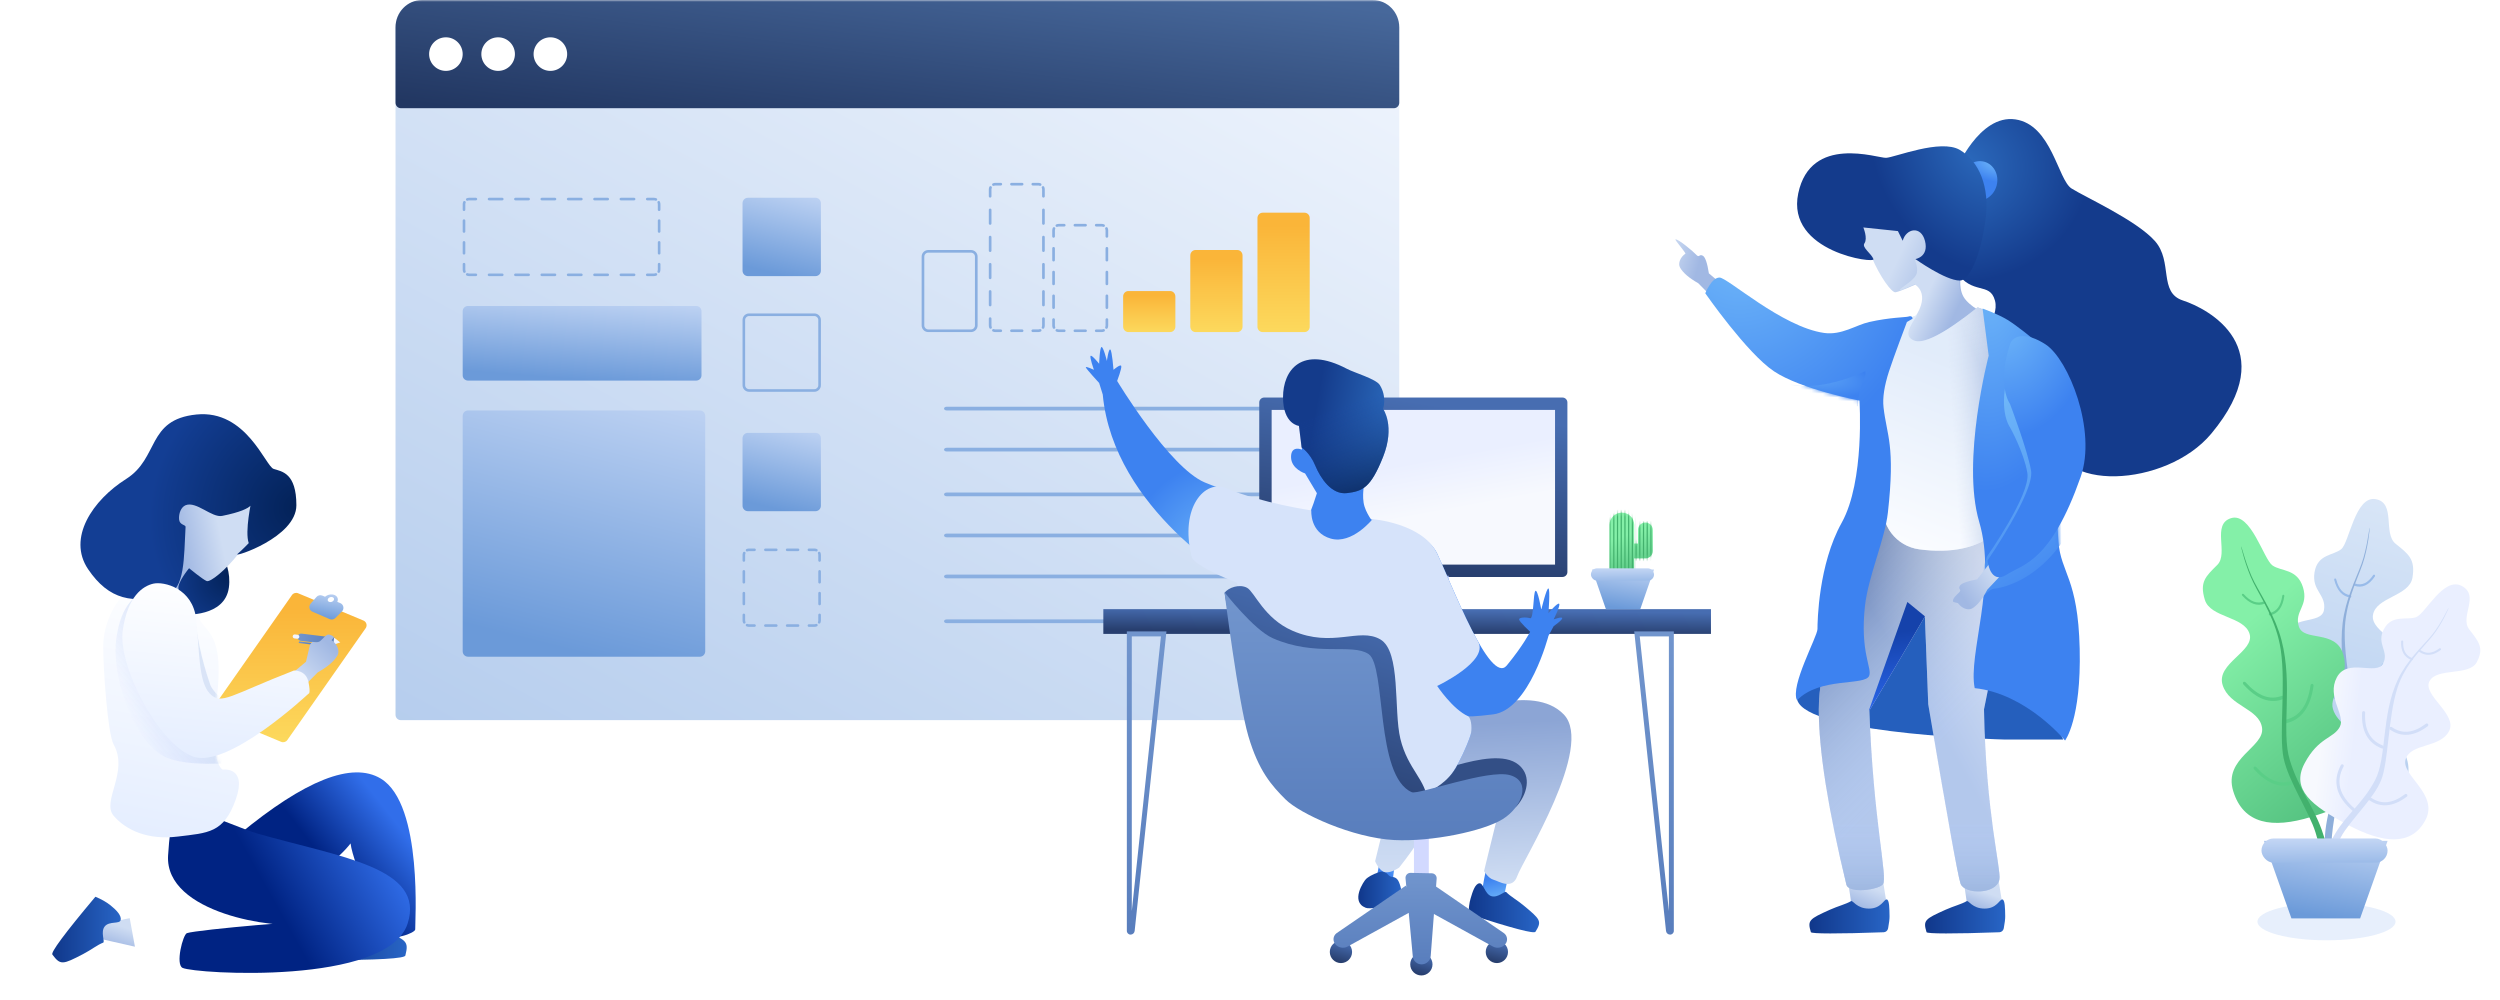 <svg width="670" height="268" viewBox="0 0 670 268" fill="none" xmlns="http://www.w3.org/2000/svg">
<mask id="mask0" mask-type="alpha" maskUnits="userSpaceOnUse" x="0" y="0" width="670" height="268">
<rect width="670" height="268" fill="#C4C4C4"/>
</mask>
<g mask="url(#mask0)">
<path d="M79.893 158.996L97.404 166.306C98.102 166.597 98.431 167.399 98.14 168.097C98.102 168.188 98.054 168.275 97.998 168.355L77.001 198.336C76.631 198.863 75.945 199.062 75.351 198.814L57.84 191.504C57.142 191.212 56.813 190.41 57.104 189.712C57.142 189.621 57.19 189.535 57.246 189.454L78.243 159.474C78.613 158.947 79.299 158.748 79.893 158.996Z" fill="url(#paint0_linear)"/>
<path fill-rule="evenodd" clip-rule="evenodd" d="M89.616 159.445C88.819 159.135 87.791 159.353 87.118 159.926L86.379 159.618C85.836 159.391 85.209 159.536 84.822 159.978L83.245 161.774C83.15 161.882 83.073 162.005 83.016 162.137C82.717 162.832 83.038 163.637 83.733 163.936L88.362 165.926C88.877 166.148 89.476 166.032 89.872 165.635L91.641 163.861C91.767 163.735 91.867 163.586 91.936 163.422C92.227 162.724 91.898 161.922 91.2 161.63L90.397 161.295C90.75 160.549 90.445 159.766 89.616 159.445ZM89.39 160.95C89.131 161.296 88.601 161.452 88.205 161.299C87.81 161.146 87.699 160.742 87.958 160.396C88.216 160.05 88.747 159.894 89.142 160.047C89.538 160.2 89.649 160.605 89.39 160.95Z" fill="url(#paint1_linear)"/>
<path d="M79.739 170.655C79.674 171.187 80.052 171.671 80.584 171.736L89.475 172.828L89.712 170.902L80.82 169.81C80.289 169.745 79.805 170.123 79.739 170.655Z" fill="url(#paint2_linear)"/>
<path d="M80.05 172.105C80.035 172.223 80.119 172.331 80.238 172.345L83.202 172.709C83.32 172.724 83.428 172.64 83.442 172.522C83.457 172.403 83.373 172.296 83.255 172.281L80.29 171.917C80.172 171.903 80.064 171.987 80.05 172.105Z" fill="url(#paint3_linear)"/>
<path d="M78.444 170.496C78.408 170.791 78.618 171.06 78.913 171.097L79.62 171.184C79.916 171.22 80.185 171.01 80.221 170.714C80.257 170.419 80.047 170.15 79.752 170.113L79.045 170.027C78.749 169.99 78.48 170.2 78.444 170.496Z" fill="#F2F5FF"/>
<path d="M89.547 170.882L89.31 172.808L91.192 172.17L89.547 170.882Z" fill="#F2F5FF"/>
<path d="M86.556 244.037C86.602 243.548 89.465 240.763 92.545 244.006C95.624 247.25 96.443 248.413 97.868 249.628C98.817 250.438 99.813 250.983 100.856 251.263L94.982 251.634L86.522 250.661C86.514 246.571 86.525 244.363 86.556 244.037Z" fill="url(#paint4_linear)"/>
<g filter="url(#filter0_i)">
<path d="M55.08 239.665L48.053 219.64C65.721 205.05 78.383 200.056 86.038 204.656C97.522 211.557 95.159 244.124 95.281 245.064C95.402 246.005 88.563 248.597 87.269 246.002C85.975 243.407 78.688 227.765 77.949 222.033C74.846 226.144 67.223 232.021 55.08 239.665Z" fill="url(#paint5_linear)"/>
</g>
<path d="M36.163 253.714L26.843 251.6L24.336 252.423L28.128 247.433L34.761 246.066L36.163 253.714Z" fill="url(#paint6_linear)"/>
<path d="M86.522 246.977C87.738 246.372 89.265 249.669 91.494 249.669C93.723 249.669 95.109 246.675 95.679 246.977C97.344 247.86 99.761 248.289 102.421 249.328C108.964 251.882 109.598 252.249 108.646 256.045C108.646 256.889 101.214 257.311 86.349 257.311C85.747 255.546 85.423 253.899 85.376 252.368C85.306 250.071 85.306 247.583 86.522 246.977Z" fill="url(#paint7_linear)"/>
<g filter="url(#filter1_i)">
<path d="M93.226 243.567C87.836 260.147 36.375 257.02 32.933 255.394C30.969 254.466 33.013 246.473 34.096 246.083C36.612 245.177 71.706 242.059 64.967 243.567C58.229 245.076 28.087 240.867 29.046 225.254C29.679 214.948 30.845 212.173 37.646 213.849C41.148 214.713 49.616 218.435 53.01 219.403C75.118 225.712 98.129 228.487 93.226 243.567Z" fill="url(#paint8_linear)"/>
</g>
<path d="M32.344 246.559C32.094 247.723 29.33 246.78 28.091 248.257C26.852 249.734 28.191 252.423 27.661 252.622C26.113 253.204 24.467 254.551 22.256 255.7C16.817 258.525 16.206 258.728 14.06 255.852C13.465 255.353 17.301 250.179 25.566 240.328C27.144 240.973 28.486 241.733 29.591 242.607C31.249 243.919 32.593 245.396 32.344 246.559Z" fill="url(#paint9_linear)"/>
<path d="M37.162 156.119C43.859 152.229 51.524 161.806 53.322 165.691C55.12 169.577 60.222 169.62 58.097 187.223C55.972 204.826 59.692 206.256 59.692 206.256C59.692 206.256 66.376 205.305 63.171 214.305C59.966 223.304 55.749 223.197 47.682 224.196C39.615 225.196 33.752 222.488 30.447 218.611C27.142 214.733 34.597 206.899 30.447 199.495C28.844 196.635 27.66 179.088 27.66 173.357C27.66 167.625 30.465 160.008 37.162 156.119Z" fill="url(#paint10_linear)"/>
<mask id="mask1" mask-type="alpha" maskUnits="userSpaceOnUse" x="27" y="155" width="38" height="70">
<path d="M37.162 156.119C43.859 152.229 51.524 161.806 53.322 165.691C55.12 169.577 60.222 169.62 58.097 187.223C55.972 204.826 59.692 206.256 59.692 206.256C59.692 206.256 66.376 205.305 63.171 214.305C59.966 223.304 55.749 223.197 47.682 224.196C39.615 225.196 33.752 222.488 30.447 218.611C27.142 214.733 34.597 206.899 30.447 199.495C28.844 196.635 27.66 179.088 27.66 173.357C27.66 167.625 30.465 160.008 37.162 156.119Z" fill="white"/>
</mask>
<g mask="url(#mask1)">
<path opacity="0.5" d="M39.39 158.471C42.15 157.841 51.552 158.341 52.431 166.806C53.309 175.271 56.421 183.711 56.421 183.711C56.421 183.711 59.476 191.282 76.115 192.82C76.115 192.82 79.358 192.626 80.015 195.923C80.673 199.22 79.173 202.239 79.173 202.239C79.173 202.239 51.441 207.76 43.142 202.239C34.843 196.718 29.89 180.474 31.169 171.116C32.448 161.758 36.63 159.101 39.39 158.471Z" fill="url(#paint11_linear)"/>
</g>
<path d="M55.631 143.567C55.631 143.567 62.422 149.483 61.34 157.467C60.258 165.451 49.376 164.707 49.376 164.707L35.227 145.681L55.631 143.567Z" fill="url(#paint12_radial)"/>
<path d="M68.107 134.166C68.107 134.166 67.886 140.876 66.815 143.587C66.331 144.813 67.561 145.185 66.815 146.235C66.479 146.707 64.287 147.936 63.933 148.389C60.488 152.787 56.345 156.122 55.377 155.72C54.309 155.278 50.671 152.283 50.671 152.283C50.671 152.283 47.428 156.182 47.838 157.859C48.248 159.535 43.153 161.878 41.229 159.868C39.304 157.859 38.508 153.025 38.508 153.025L39.736 145.835L43.624 138.741L49.173 134.166L65.569 133.445L68.107 134.166Z" fill="url(#paint13_linear)"/>
<path d="M67.383 134.231C67.383 134.231 65.558 142.447 66.662 145.558C66.662 145.558 64.865 147.434 63.62 148.49C62.425 149.503 79.428 144.051 79.428 135.4C79.428 126.748 75.549 126.366 73.343 125.671C71.137 124.977 66.026 109.727 52.645 111.086C39.264 112.444 42.719 122.741 33.792 128.373C24.864 134.005 17.958 144.18 23.609 152.54C29.26 160.899 35.683 161.842 44.645 159.382C49.645 158.009 49.257 149.265 49.733 141.202C49.769 140.595 48.125 140.753 47.988 139.187C47.852 137.621 48.543 135.877 49.733 135.4C52.645 134.231 56.734 138.827 59.558 138.257C69.424 136.262 67.383 134.231 67.383 134.231Z" fill="url(#paint14_radial)"/>
<path d="M80.377 185.016L76.457 182.015L82.017 177.337L83.069 172.809L83.727 172.004C84.671 172.204 85.353 172.148 85.772 171.836C86.479 171.309 87.469 169.835 88.249 170.065C88.369 170.1 89.33 170.404 89.406 170.673C89.519 171.072 88.736 171.488 88.9 171.597C90.249 172.489 91.192 174.36 90.429 175.683C89.544 177.216 87.782 178.724 85.143 180.209L80.377 185.016Z" fill="url(#paint15_linear)"/>
<path d="M41.103 156.417C43.864 155.787 51.707 157.572 52.585 166.037C53.464 174.501 53.191 182.756 56.251 185.91C59.311 189.065 61.693 186.333 78.773 179.698C78.773 179.698 82.016 179.504 82.674 182.801C83.331 186.099 82.674 185.91 82.674 185.91C82.674 185.91 61.25 206.03 51.842 202.787C42.435 199.543 31.604 178.42 32.883 169.062C34.162 159.704 38.343 157.047 41.103 156.417Z" fill="url(#paint16_linear)"/>
<path d="M482.079 188.468C487.741 196.966 537.081 198.19 537.081 198.19H552.947L542.857 176.51L513.748 163.165C513.748 163.165 476.418 179.97 482.079 188.468Z" fill="#255FBD"/>
<path d="M501.317 54.12C501.317 54.12 499.232 58.026 499.028 59.574C498.811 61.225 499.744 62.561 499.857 63.561C500.006 64.875 498.978 64.956 499.425 66.168C499.626 66.713 501.421 68.472 501.645 69.002C503.824 74.161 506.953 78.469 507.991 78.329C509.136 78.176 513.424 76.21 513.424 76.21C513.424 76.21 517.965 78.49 513.411 85.223C508.856 91.956 508.246 96.534 513.994 95.864C519.743 95.193 532.337 84.279 532.337 84.279C532.337 84.279 527.78 82.213 526.226 79.54C524.671 76.867 525.65 72.779 525.65 72.779L523.743 64.889L519.581 59.014L503.953 54.077L501.317 54.12Z" fill="url(#paint17_linear)"/>
<path d="M524.164 45.663C524.164 45.663 530.364 30.584 540.114 31.996C549.864 33.408 551.509 48.211 555.178 50.518C558.846 52.825 572.608 59.053 577.513 64.59C582.418 70.128 578.406 78.39 585.034 80.535C591.662 82.681 611.886 93.132 592.598 116.248C580.555 130.682 550.422 132.203 550.421 116.248C550.421 98.003 540.115 106.292 534.646 98.003C529.177 89.714 536.037 85.65 534.646 80.535C533.255 75.419 528.61 79.286 524.164 72.729C519.402 65.705 521.631 62.338 522.898 56.428C524.164 50.518 524.164 45.663 524.164 45.663Z" fill="url(#paint18_radial)"/>
<path fill-rule="evenodd" clip-rule="evenodd" d="M513.12 76.209C513.12 76.209 517.657 78.485 513.113 85.188C508.569 91.892 507.963 96.451 513.704 95.788C519.445 95.124 532.016 84.262 532.016 84.262C532.016 84.262 527.463 82.201 525.908 79.537C524.354 76.873 525.328 72.801 525.328 72.801L513.126 69.553C513.126 69.553 514.026 71.294 513.723 73.076C513.388 75.04 509.36 77.008 509.062 77.774C508.929 78.116 513.12 76.209 513.12 76.209Z" fill="url(#paint19_linear)"/>
<path d="M529.012 53.643C526.417 52.948 524.932 50.077 525.694 47.231C526.457 44.384 529.179 42.641 531.774 43.336C534.369 44.032 535.854 46.903 535.092 49.749C534.329 52.595 531.607 54.339 529.012 53.643Z" fill="url(#paint20_radial)"/>
<path d="M499.666 65.214C498.896 66.308 501.502 67.93 502.08 69.426C503.012 70.769 478.589 67.665 481.931 51.82C485.273 35.975 503.152 42.396 505.466 42.297C507.78 42.199 520.083 37.145 525.224 40.172C530.324 43.175 533.327 50.014 532.129 58.838C530.684 69.481 527.549 75.195 525.242 75.194C521.373 75.192 513.329 69.431 513.329 69.431C513.329 69.431 516.978 68.849 515.903 64.595C514.828 60.341 510.802 61.262 509.928 64.521L508.639 61.931L499.373 60.959C499.373 60.959 500.608 63.877 499.666 65.214Z" fill="url(#paint21_radial)"/>
<path opacity="0.806" fill-rule="evenodd" clip-rule="evenodd" d="M623.5 252C633.717 252 642 249.761 642 247C642 244.239 633.717 242 623.5 242C613.283 242 605 244.239 605 247C605 249.761 613.283 252 623.5 252Z" fill="#E2EBFC"/>
<path d="M504.576 235.7L505.575 241.899C505.575 241.899 503.751 244.374 501.07 244.374C498.39 244.374 496.298 243.125 496.298 243.125L495.297 236.351L504.576 235.7Z" fill="url(#paint22_linear)"/>
<path d="M535.574 235.7L536.573 241.899C536.573 241.899 534.749 244.374 532.068 244.374C529.388 244.374 527.296 243.125 527.296 243.125L526.295 236.351L535.574 235.7Z" fill="url(#paint23_linear)"/>
<path d="M536.604 241.048C537.362 241.048 537.362 243.606 537.395 245.553C537.407 246.262 537.279 247.342 537.009 248.792C536.899 249.387 536.413 249.823 535.838 249.843C523.667 250.283 516.333 250.272 516.311 249.808C515.339 246.642 515.868 246.301 521.388 243.818C523.631 242.809 525.69 242.327 527.085 241.498C527.563 241.215 528.563 243.506 531.862 243.506C535.161 243.506 535.845 241.048 536.604 241.048Z" fill="url(#paint24_linear)"/>
<path d="M505.608 241.048C506.366 241.048 506.366 243.606 506.399 245.553C506.411 246.262 506.282 247.342 506.013 248.792C505.903 249.387 505.417 249.823 504.842 249.843C492.671 250.283 485.337 250.272 485.315 249.808C484.343 246.642 484.872 246.301 490.392 243.818C492.635 242.809 494.694 242.327 496.089 241.498C496.567 241.215 497.567 243.506 500.866 243.506C504.165 243.506 504.849 241.048 505.608 241.048Z" fill="url(#paint25_linear)"/>
<path d="M539.707 134.44C539.707 134.44 539.253 144.649 539.707 145.832C540.162 147.015 537.497 161.775 531.713 190.113C532.208 217.763 536.332 232.952 535.837 235.68C535.096 239.772 526.473 239.772 525.427 236.815C524.729 234.843 521.842 218.824 516.766 188.758L515.876 165.176C512.326 171.355 507.362 179.772 500.982 190.427C502.026 219.753 505.983 235.274 504.607 236.992C503.381 238.523 495.298 239.603 494.813 236.992C489.894 216.762 487.435 201.138 487.436 190.118C487.436 179.098 492.502 160.538 502.633 134.44L539.707 134.44Z" fill="#B2C7EE"/>
<path d="M539.707 134.44C539.707 134.44 539.253 144.649 539.707 145.832C540.162 147.015 537.497 161.775 531.713 190.113C532.208 217.763 536.332 232.952 535.837 235.68C535.096 239.772 526.473 239.772 525.427 236.815C524.729 234.843 521.842 218.824 516.766 188.758L515.876 165.176C512.326 171.355 507.362 179.772 500.982 190.427C502.026 219.753 505.983 235.274 504.607 236.992C503.381 238.523 495.298 239.603 494.813 236.992C489.894 216.762 487.435 201.138 487.436 190.118C487.436 179.098 492.502 160.538 502.633 134.44L539.707 134.44Z" fill="url(#paint26_linear)"/>
<path d="M539.707 134.44C539.707 134.44 539.253 144.649 539.707 145.832C540.162 147.015 537.497 161.775 531.713 190.113C532.208 217.763 536.332 232.952 535.837 235.68C535.096 239.772 526.473 239.772 525.427 236.815C524.729 234.843 521.842 218.824 516.766 188.758L515.876 165.176C512.326 171.355 507.362 179.772 500.982 190.427C502.026 219.753 505.983 235.274 504.607 236.992C503.381 238.523 495.298 239.603 494.813 236.992C489.894 216.762 487.435 201.138 487.436 190.118C487.436 179.098 492.502 160.538 502.633 134.44L539.707 134.44Z" fill="url(#paint27_linear)"/>
<path d="M539.707 134.44C539.707 134.44 539.253 144.649 539.707 145.832C540.162 147.015 537.497 161.775 531.713 190.113C532.208 217.763 536.332 232.952 535.837 235.68C535.096 239.772 526.473 239.772 525.427 236.815C524.729 234.843 521.842 218.824 516.766 188.758L515.876 165.176C512.326 171.355 507.362 179.772 500.982 190.427C502.026 219.753 505.983 235.274 504.607 236.992C503.381 238.523 495.298 239.603 494.813 236.992C489.894 216.762 487.435 201.138 487.436 190.118C487.436 179.098 492.502 160.538 502.633 134.44L539.707 134.44Z" fill="url(#paint28_linear)"/>
<path d="M500.987 190.417L500.865 190.382L511.175 161.326C511.175 161.326 512.206 162.193 515.875 165.176C512.327 171.353 507.364 179.767 500.987 190.417Z" fill="url(#paint29_linear)"/>
<path d="M513.796 84.445L508.56 86.481L501.528 101.038C504.72 112.692 506.316 120.02 506.316 123.022C506.316 124.443 505.792 128.136 504.745 134.101C504.719 134.25 504.695 134.4 504.675 134.551C503.848 140.718 508.176 146.388 514.343 147.216C523.031 148.382 530.197 146.881 534.939 142.557C538.207 139.577 546.374 94.544 544.16 92.133C541.945 89.722 540.835 86.467 530.024 82.369C521.079 89.477 515.341 92.419 512.809 91.193C510.278 89.968 511.718 87.749 513.796 84.445Z" fill="url(#paint30_linear)"/>
<path d="M513.796 84.445L508.56 86.481L501.528 101.038C504.72 112.692 506.316 120.02 506.316 123.022C506.316 124.443 505.792 128.136 504.745 134.101C504.719 134.25 504.695 134.4 504.675 134.551C503.848 140.718 508.176 146.388 514.343 147.216C523.031 148.382 530.197 146.881 534.939 142.557C538.207 139.577 546.374 94.544 544.16 92.133C541.945 89.722 540.835 86.467 530.024 82.369C521.079 89.477 515.341 92.419 512.809 91.193C510.278 89.968 511.718 87.749 513.796 84.445Z" fill="url(#paint31_linear)"/>
<path d="M513.796 84.445L508.56 86.481L501.528 101.038C504.72 112.692 506.316 120.02 506.316 123.022C506.316 124.443 505.792 128.136 504.745 134.101C504.719 134.25 504.695 134.4 504.675 134.551C503.848 140.718 508.176 146.388 514.343 147.216C523.031 148.382 530.197 146.881 534.939 142.557C538.207 139.577 546.374 94.544 544.16 92.133C541.945 89.722 540.835 86.467 530.024 82.369C521.079 89.477 515.341 92.419 512.809 91.193C510.278 89.968 511.718 87.749 513.796 84.445Z" fill="url(#paint32_linear)"/>
<path d="M532.967 95.316C532.967 95.316 525.575 123.432 530.425 139.853C535.275 156.275 527.368 175.358 529.223 184.421C543.088 185.866 553.436 198.46 553.436 198.46C553.436 198.46 557.81 192.854 557.356 173.84C556.902 154.827 552.35 153.769 551.648 145.114C550.946 136.459 551.648 123.569 551.648 123.569L545.181 91.088C545.181 91.088 540.554 87.267 537.981 85.706C535.407 84.145 531.333 82.688 531.333 82.688L532.967 95.316Z" fill="url(#paint33_radial)"/>
<mask id="mask2" mask-type="alpha" maskUnits="userSpaceOnUse" x="528" y="82" width="30" height="117">
<path d="M533.076 95.483C533.076 95.483 525.684 123.598 530.534 140.02C535.384 156.441 527.477 175.525 529.332 184.588C543.196 186.032 553.544 198.626 553.544 198.626C553.544 198.626 557.919 193.021 557.465 174.007C557.011 154.993 552.459 153.936 551.757 145.281C551.055 136.625 551.757 123.736 551.757 123.736L545.29 91.254C545.29 91.254 540.663 87.434 538.089 85.873C535.515 84.311 531.442 82.854 531.442 82.854L533.076 95.483Z" fill="white"/>
</mask>
<g mask="url(#mask2)">
<path d="M538.664 114.495C538.664 114.495 535.06 109.653 538.664 98.586C539.516 95.971 543.104 95.257 548.228 98.586C554.37 102.576 563.745 119.542 559.366 131.983C552.623 151.145 541.51 156.398 535.369 157.653C534.196 157.892 533.947 157.309 531.495 159.851C527.322 164.177 532.491 149.177 532.491 149.177C532.491 149.177 544.318 132.391 543.33 126.711C542.342 121.031 538.664 114.495 538.664 114.495Z" fill="url(#paint34_linear)"/>
</g>
<path d="M536.855 153.507L532.604 158.027C531.329 160.492 530.003 162.154 528.627 163.014C527.44 163.756 525.696 162.952 524.835 161.744C524.66 161.499 523.501 161.467 523.411 161.197C523.175 160.489 524.295 159.502 524.954 158.872C525.936 157.933 524.714 158.087 525.189 157.074C525.506 156.398 527.067 155.792 529.873 155.255L533.981 150.012L536.855 153.507Z" fill="url(#paint35_linear)"/>
<path d="M538.665 108.218C538.665 108.218 535.061 103.376 538.665 92.309C539.517 89.694 543.106 88.98 548.229 92.309C554.372 96.3 561.993 115.384 557.614 127.826C549.583 150.647 542.307 151.121 537.814 153.987C533.32 156.854 532.65 150.231 532.65 150.231C532.65 150.231 545.316 131.816 544.328 126.136C543.34 120.456 538.665 108.218 538.665 108.218Z" fill="url(#paint36_radial)"/>
<path d="M459.486 80.3L455.118 75.894C452.698 74.533 451.083 73.15 450.272 71.746C449.572 70.533 450.437 68.818 451.674 68C451.925 67.833 448.744 64.24 449.017 64.16C449.732 63.949 453.934 67.538 454.54 68.219C455.444 69.233 455.333 68.006 456.329 68.517C456.993 68.857 457.544 70.438 457.983 73.261L463.079 77.55L459.486 80.3Z" fill="url(#paint37_linear)"/>
<path d="M511.05 86.3C511.05 86.3 507.517 95.603 506.255 99.502C504.993 103.403 504.503 106.621 504.786 109.155C505.633 116.754 507.989 119.243 505.948 137.42C505.15 144.527 500.668 154.531 499.803 162.455C498.456 174.8 501.769 179.07 500.939 181.112C499.803 183.906 487.682 181.338 481.616 187.678C479.662 183.906 487.084 170.607 487.084 168.576C487.084 166.544 487.337 151.289 493.57 140.098C499.803 128.907 498.333 107.359 498.333 107.359C498.333 107.359 482.668 104.346 475.418 99.502C468.167 94.657 457.014 78.599 457.014 78.599C457.014 78.599 458.678 74.381 460.83 74.381C462.983 74.381 477.567 87.62 488.843 89.226C493.57 89.899 497.366 87.105 500.939 86.3C506.624 85.02 510.763 85.069 511.452 84.833C512.575 84.449 512.564 85.407 512.564 85.407L511.05 86.3Z" fill="url(#paint38_radial)"/>
<mask id="mask3" mask-type="alpha" maskUnits="userSpaceOnUse" x="457" y="74" width="56" height="114">
<path d="M511.05 86.3C511.05 86.3 507.517 95.603 506.256 99.502C504.993 103.403 504.503 106.621 504.786 109.155C505.633 116.754 507.989 119.243 505.948 137.42C505.15 144.527 500.668 154.531 499.803 162.455C498.456 174.8 501.769 179.07 500.939 181.112C499.803 183.906 487.682 181.338 481.616 187.678C479.662 183.906 487.084 170.607 487.084 168.576C487.084 166.544 487.337 151.289 493.57 140.098C499.803 128.907 498.333 107.359 498.333 107.359C498.333 107.359 482.668 104.346 475.418 99.502C468.167 94.657 457.014 78.599 457.014 78.599C457.014 78.599 458.678 74.381 460.83 74.381C462.983 74.381 477.567 87.62 488.843 89.226C493.57 89.899 497.366 87.105 500.939 86.3C506.624 85.02 510.763 85.069 511.452 84.833C512.575 84.449 512.564 85.407 512.564 85.407L511.05 86.3Z" fill="white"/>
</mask>
<g mask="url(#mask3)">
<path d="M497.922 108.838C497.922 108.838 497.991 104.877 499.182 102.403C500.374 99.93 499.851 99.488 499.851 99.488C499.851 99.488 486.853 105.916 478.089 102.403C469.326 98.89 482.504 112.041 482.504 112.041L497.922 108.838Z" fill="url(#paint39_radial)"/>
</g>
<path d="M113.145 0H367.855C371.801 0 375 3.206 375 7.161V191.568C375 192.359 374.36 193 373.571 193H107.429C106.64 193 106 192.359 106 191.568V7.161C106 3.206 109.199 0 113.145 0Z" fill="url(#paint40_linear)"/>
<path fill-rule="evenodd" clip-rule="evenodd" d="M248.786 67.71C248.194 67.71 247.714 68.186 247.714 68.774V87.226C247.714 87.814 248.194 88.29 248.786 88.29H260.214C260.806 88.29 261.286 87.814 261.286 87.226V68.774C261.286 68.186 260.806 67.71 260.214 67.71H248.786ZM247 68.774C247 67.794 247.799 67 248.786 67H260.214C261.201 67 262 67.794 262 68.774V87.226C262 88.206 261.201 89 260.214 89H248.786C247.799 89 247 88.206 247 87.226V68.774Z" fill="#8AAFE1"/>
<path fill-rule="evenodd" clip-rule="evenodd" d="M283.102 60.134C283.313 60.048 283.544 60 283.786 60H285.214C285.412 60 285.571 60.158 285.571 60.354C285.571 60.549 285.412 60.707 285.214 60.707H283.786C283.64 60.707 283.502 60.736 283.376 60.788C283.193 60.862 282.985 60.777 282.909 60.596C282.833 60.416 282.92 60.209 283.102 60.134ZM287.714 60.354C287.714 60.158 287.874 60 288.071 60H290.929C291.126 60 291.286 60.158 291.286 60.354C291.286 60.549 291.126 60.707 290.929 60.707H288.071C287.874 60.707 287.714 60.549 287.714 60.354ZM293.429 60.354C293.429 60.158 293.588 60 293.786 60H295.214C295.456 60 295.687 60.048 295.898 60.134C296.08 60.209 296.167 60.416 296.091 60.596C296.015 60.777 295.807 60.862 295.624 60.788C295.498 60.736 295.36 60.707 295.214 60.707H293.786C293.588 60.707 293.429 60.549 293.429 60.354ZM296.398 60.9C296.58 60.825 296.789 60.911 296.864 61.091C296.952 61.3 297 61.529 297 61.768V63.36C297 63.555 296.84 63.713 296.643 63.713C296.446 63.713 296.286 63.555 296.286 63.36V61.768C296.286 61.624 296.257 61.487 296.205 61.362C296.129 61.182 296.215 60.975 296.398 60.9ZM282.602 60.9C282.785 60.975 282.871 61.182 282.795 61.362C282.743 61.487 282.714 61.624 282.714 61.768V63.36C282.714 63.555 282.554 63.713 282.357 63.713C282.16 63.713 282 63.555 282 63.36V61.768C282 61.529 282.048 61.3 282.136 61.091C282.211 60.911 282.42 60.825 282.602 60.9ZM282.357 66.189C282.554 66.189 282.714 66.347 282.714 66.543V69.726C282.714 69.921 282.554 70.079 282.357 70.079C282.16 70.079 282 69.921 282 69.726V66.543C282 66.347 282.16 66.189 282.357 66.189ZM296.643 66.189C296.84 66.189 297 66.347 297 66.543V69.726C297 69.921 296.84 70.079 296.643 70.079C296.446 70.079 296.286 69.921 296.286 69.726V66.543C296.286 66.347 296.446 66.189 296.643 66.189ZM282.357 72.555C282.554 72.555 282.714 72.713 282.714 72.909V76.091C282.714 76.287 282.554 76.445 282.357 76.445C282.16 76.445 282 76.287 282 76.091V72.909C282 72.713 282.16 72.555 282.357 72.555ZM296.643 72.555C296.84 72.555 297 72.713 297 72.909V76.091C297 76.287 296.84 76.445 296.643 76.445C296.446 76.445 296.286 76.287 296.286 76.091V72.909C296.286 72.713 296.446 72.555 296.643 72.555ZM282.357 78.921C282.554 78.921 282.714 79.079 282.714 79.274V82.457C282.714 82.653 282.554 82.811 282.357 82.811C282.16 82.811 282 82.653 282 82.457V79.274C282 79.079 282.16 78.921 282.357 78.921ZM296.643 78.921C296.84 78.921 297 79.079 297 79.274V82.457C297 82.653 296.84 82.811 296.643 82.811C296.446 82.811 296.286 82.653 296.286 82.457V79.274C296.286 79.079 296.446 78.921 296.643 78.921ZM282.357 85.287C282.554 85.287 282.714 85.445 282.714 85.64V87.232C282.714 87.376 282.743 87.513 282.795 87.638C282.871 87.818 282.785 88.025 282.602 88.1C282.42 88.175 282.211 88.089 282.136 87.909C282.048 87.7 282 87.471 282 87.232V85.64C282 85.445 282.16 85.287 282.357 85.287ZM296.643 85.287C296.84 85.287 297 85.445 297 85.64V87.232C297 87.471 296.952 87.7 296.864 87.909C296.789 88.089 296.58 88.175 296.398 88.1C296.215 88.025 296.129 87.818 296.205 87.638C296.257 87.513 296.286 87.376 296.286 87.232V85.64C296.286 85.445 296.446 85.287 296.643 85.287ZM282.909 88.403C282.985 88.223 283.193 88.138 283.376 88.212C283.502 88.264 283.64 88.293 283.786 88.293H285.214C285.412 88.293 285.571 88.451 285.571 88.646C285.571 88.842 285.412 89 285.214 89H283.786C283.544 89 283.313 88.952 283.102 88.866C282.92 88.791 282.833 88.584 282.909 88.403ZM296.091 88.403C296.167 88.584 296.08 88.791 295.898 88.866C295.687 88.952 295.456 89 295.214 89H293.786C293.588 89 293.429 88.842 293.429 88.646C293.429 88.451 293.588 88.293 293.786 88.293H295.214C295.36 88.293 295.498 88.264 295.624 88.212C295.807 88.138 296.015 88.223 296.091 88.403ZM287.714 88.646C287.714 88.451 287.874 88.293 288.071 88.293H290.929C291.126 88.293 291.286 88.451 291.286 88.646C291.286 88.842 291.126 89 290.929 89H288.071C287.874 89 287.714 88.842 287.714 88.646Z" fill="#8AAFE1"/>
<path d="M302.4 78H313.6C314.373 78 315 78.657 315 79.467V87.533C315 88.343 314.373 89 313.6 89H302.4C301.627 89 301 88.343 301 87.533V79.467C301 78.657 301.627 78 302.4 78Z" fill="url(#paint41_linear)"/>
<path d="M320.4 67H331.6C332.373 67 333 67.657 333 68.467V87.533C333 88.343 332.373 89 331.6 89H320.4C319.627 89 319 88.343 319 87.533V68.467C319 67.657 319.627 67 320.4 67Z" fill="url(#paint42_linear)"/>
<path d="M338.4 57H349.6C350.373 57 351 57.637 351 58.422V87.578C351 88.363 350.373 89 349.6 89H338.4C337.627 89 337 88.363 337 87.578V58.422C337 57.637 337.627 57 338.4 57Z" fill="url(#paint43_linear)"/>
<path fill-rule="evenodd" clip-rule="evenodd" d="M266.102 49.136C266.313 49.048 266.544 49 266.786 49H268.214C268.412 49 268.571 49.16 268.571 49.357C268.571 49.554 268.412 49.714 268.214 49.714H266.786C266.64 49.714 266.502 49.743 266.376 49.795C266.193 49.871 265.985 49.785 265.909 49.602C265.833 49.42 265.92 49.211 266.102 49.136ZM270.714 49.357C270.714 49.16 270.874 49 271.071 49H273.929C274.126 49 274.286 49.16 274.286 49.357C274.286 49.554 274.126 49.714 273.929 49.714H271.071C270.874 49.714 270.714 49.554 270.714 49.357ZM276.429 49.357C276.429 49.16 276.588 49 276.786 49H278.214C278.456 49 278.687 49.048 278.898 49.136C279.08 49.211 279.167 49.42 279.091 49.602C279.015 49.785 278.807 49.871 278.624 49.795C278.498 49.743 278.36 49.714 278.214 49.714H276.786C276.588 49.714 276.429 49.554 276.429 49.357ZM279.398 49.909C279.58 49.833 279.789 49.92 279.864 50.102C279.952 50.313 280 50.544 280 50.786V52.607C280 52.804 279.84 52.964 279.643 52.964C279.446 52.964 279.286 52.804 279.286 52.607V50.786C279.286 50.64 279.257 50.502 279.205 50.376C279.129 50.194 279.215 49.984 279.398 49.909ZM265.602 49.909C265.785 49.984 265.871 50.194 265.795 50.376C265.743 50.502 265.714 50.64 265.714 50.786V52.607C265.714 52.804 265.554 52.964 265.357 52.964C265.16 52.964 265 52.804 265 52.607V50.786C265 50.544 265.048 50.313 265.136 50.102C265.211 49.92 265.42 49.833 265.602 49.909ZM265.357 55.893C265.554 55.893 265.714 56.053 265.714 56.25V59.893C265.714 60.09 265.554 60.25 265.357 60.25C265.16 60.25 265 60.09 265 59.893V56.25C265 56.053 265.16 55.893 265.357 55.893ZM279.643 55.893C279.84 55.893 280 56.053 280 56.25V59.893C280 60.09 279.84 60.25 279.643 60.25C279.446 60.25 279.286 60.09 279.286 59.893V56.25C279.286 56.053 279.446 55.893 279.643 55.893ZM279.643 63.179C279.84 63.179 280 63.339 280 63.536V67.179C280 67.376 279.84 67.536 279.643 67.536C279.446 67.536 279.286 67.376 279.286 67.179V63.536C279.286 63.339 279.446 63.179 279.643 63.179ZM265.357 63.179C265.554 63.179 265.714 63.339 265.714 63.536V67.179C265.714 67.376 265.554 67.536 265.357 67.536C265.16 67.536 265 67.376 265 67.179V63.536C265 63.339 265.16 63.179 265.357 63.179ZM279.643 70.464C279.84 70.464 280 70.624 280 70.821V74.464C280 74.662 279.84 74.821 279.643 74.821C279.446 74.821 279.286 74.662 279.286 74.464V70.821C279.286 70.624 279.446 70.464 279.643 70.464ZM265.357 70.464C265.554 70.464 265.714 70.624 265.714 70.821V74.464C265.714 74.662 265.554 74.821 265.357 74.821C265.16 74.821 265 74.662 265 74.464V70.821C265 70.624 265.16 70.464 265.357 70.464ZM265.357 77.75C265.554 77.75 265.714 77.91 265.714 78.107V81.75C265.714 81.947 265.554 82.107 265.357 82.107C265.16 82.107 265 81.947 265 81.75V78.107C265 77.91 265.16 77.75 265.357 77.75ZM279.643 77.75C279.84 77.75 280 77.91 280 78.107V81.75C280 81.947 279.84 82.107 279.643 82.107C279.446 82.107 279.286 81.947 279.286 81.75V78.107C279.286 77.91 279.446 77.75 279.643 77.75ZM265.357 85.036C265.554 85.036 265.714 85.196 265.714 85.393V87.214C265.714 87.36 265.743 87.499 265.795 87.624C265.871 87.806 265.785 88.016 265.602 88.091C265.42 88.167 265.211 88.08 265.136 87.898C265.048 87.687 265 87.456 265 87.214V85.393C265 85.196 265.16 85.036 265.357 85.036ZM279.643 85.036C279.84 85.036 280 85.196 280 85.393V87.214C280 87.456 279.952 87.687 279.864 87.898C279.789 88.08 279.58 88.167 279.398 88.091C279.215 88.016 279.129 87.806 279.205 87.624C279.257 87.499 279.286 87.36 279.286 87.214V85.393C279.286 85.196 279.446 85.036 279.643 85.036ZM265.909 88.398C265.985 88.216 266.193 88.129 266.376 88.205C266.502 88.257 266.64 88.286 266.786 88.286H268.214C268.412 88.286 268.571 88.446 268.571 88.643C268.571 88.84 268.412 89 268.214 89H266.786C266.544 89 266.313 88.952 266.102 88.864C265.92 88.789 265.833 88.58 265.909 88.398ZM279.091 88.398C279.167 88.58 279.08 88.789 278.898 88.864C278.687 88.952 278.456 89 278.214 89H276.786C276.588 89 276.429 88.84 276.429 88.643C276.429 88.446 276.588 88.286 276.786 88.286H278.214C278.36 88.286 278.498 88.257 278.624 88.205C278.807 88.129 279.015 88.216 279.091 88.398ZM270.714 88.643C270.714 88.446 270.874 88.286 271.071 88.286H273.929C274.126 88.286 274.286 88.446 274.286 88.643C274.286 88.84 274.126 89 273.929 89H271.071C270.874 89 270.714 88.84 270.714 88.643Z" fill="#8AAFE1"/>
<path d="M200.448 53H218.552C219.352 53 220 53.648 220 54.448V72.552C220 73.352 219.352 74 218.552 74H200.448C199.648 74 199 73.352 199 72.552V54.448C199 53.648 199.648 53 200.448 53Z" fill="url(#paint44_linear)"/>
<path fill-rule="evenodd" clip-rule="evenodd" d="M125.09 53.133C125.299 53.047 125.528 53 125.767 53H127.533C127.728 53 127.887 53.157 127.887 53.35C127.887 53.543 127.728 53.7 127.533 53.7H125.767C125.622 53.7 125.485 53.728 125.361 53.779C125.181 53.854 124.974 53.769 124.899 53.59C124.825 53.412 124.91 53.207 125.09 53.133ZM130.713 53.35C130.713 53.157 130.872 53 131.067 53H134.6C134.795 53 134.953 53.157 134.953 53.35C134.953 53.543 134.795 53.7 134.6 53.7H131.067C130.872 53.7 130.713 53.543 130.713 53.35ZM137.78 53.35C137.78 53.157 137.938 53 138.133 53H141.667C141.862 53 142.02 53.157 142.02 53.35C142.02 53.543 141.862 53.7 141.667 53.7H138.133C137.938 53.7 137.78 53.543 137.78 53.35ZM144.847 53.35C144.847 53.157 145.005 53 145.2 53H148.733C148.928 53 149.087 53.157 149.087 53.35C149.087 53.543 148.928 53.7 148.733 53.7H145.2C145.005 53.7 144.847 53.543 144.847 53.35ZM151.913 53.35C151.913 53.157 152.072 53 152.267 53H155.8C155.995 53 156.153 53.157 156.153 53.35C156.153 53.543 155.995 53.7 155.8 53.7H152.267C152.072 53.7 151.913 53.543 151.913 53.35ZM158.98 53.35C158.98 53.157 159.138 53 159.333 53H162.867C163.062 53 163.22 53.157 163.22 53.35C163.22 53.543 163.062 53.7 162.867 53.7H159.333C159.138 53.7 158.98 53.543 158.98 53.35ZM166.047 53.35C166.047 53.157 166.205 53 166.4 53H169.933C170.128 53 170.287 53.157 170.287 53.35C170.287 53.543 170.128 53.7 169.933 53.7H166.4C166.205 53.7 166.047 53.543 166.047 53.35ZM173.113 53.35C173.113 53.157 173.272 53 173.467 53H175.233C175.472 53 175.701 53.047 175.91 53.133C176.09 53.207 176.175 53.412 176.101 53.59C176.026 53.769 175.819 53.854 175.639 53.779C175.515 53.728 175.378 53.7 175.233 53.7H173.467C173.272 53.7 173.113 53.543 173.113 53.35ZM176.404 53.891C176.584 53.817 176.791 53.901 176.866 54.08C176.952 54.287 177 54.513 177 54.75V56.208C177 56.402 176.842 56.558 176.647 56.558C176.452 56.558 176.293 56.402 176.293 56.208V54.75C176.293 54.607 176.265 54.471 176.213 54.348C176.138 54.17 176.224 53.965 176.404 53.891ZM124.596 53.891C124.776 53.965 124.862 54.17 124.787 54.348C124.735 54.471 124.707 54.607 124.707 54.75V56.208C124.707 56.402 124.548 56.558 124.353 56.558C124.158 56.558 124 56.402 124 56.208V54.75C124 54.513 124.048 54.287 124.134 54.08C124.209 53.901 124.416 53.817 124.596 53.891ZM124.353 58.775C124.548 58.775 124.707 58.932 124.707 59.125V62.042C124.707 62.235 124.548 62.392 124.353 62.392C124.158 62.392 124 62.235 124 62.042V59.125C124 58.932 124.158 58.775 124.353 58.775ZM176.647 58.775C176.842 58.775 177 58.932 177 59.125V62.042C177 62.235 176.842 62.392 176.647 62.392C176.452 62.392 176.293 62.235 176.293 62.042V59.125C176.293 58.932 176.452 58.775 176.647 58.775ZM124.353 64.608C124.548 64.608 124.707 64.765 124.707 64.958V67.875C124.707 68.068 124.548 68.225 124.353 68.225C124.158 68.225 124 68.068 124 67.875V64.958C124 64.765 124.158 64.608 124.353 64.608ZM176.647 64.608C176.842 64.608 177 64.765 177 64.958V67.875C177 68.068 176.842 68.225 176.647 68.225C176.452 68.225 176.293 68.068 176.293 67.875V64.958C176.293 64.765 176.452 64.608 176.647 64.608ZM124.353 70.442C124.548 70.442 124.707 70.598 124.707 70.792V72.25C124.707 72.393 124.735 72.528 124.787 72.652C124.862 72.83 124.776 73.035 124.596 73.109C124.416 73.183 124.209 73.099 124.134 72.92C124.048 72.713 124 72.487 124 72.25V70.792C124 70.598 124.158 70.442 124.353 70.442ZM176.647 70.442C176.842 70.442 177 70.598 177 70.792V72.25C177 72.487 176.952 72.713 176.866 72.92C176.791 73.099 176.584 73.183 176.404 73.109C176.224 73.035 176.138 72.83 176.213 72.652C176.265 72.528 176.293 72.393 176.293 72.25V70.792C176.293 70.598 176.452 70.442 176.647 70.442ZM124.899 73.41C124.974 73.231 125.181 73.146 125.361 73.221C125.485 73.272 125.622 73.3 125.767 73.3H127.533C127.728 73.3 127.887 73.457 127.887 73.65C127.887 73.843 127.728 74 127.533 74H125.767C125.528 74 125.299 73.953 125.09 73.867C124.91 73.793 124.825 73.588 124.899 73.41ZM176.101 73.41C176.175 73.588 176.09 73.793 175.91 73.867C175.701 73.953 175.472 74 175.233 74H173.467C173.272 74 173.113 73.843 173.113 73.65C173.113 73.457 173.272 73.3 173.467 73.3H175.233C175.378 73.3 175.515 73.272 175.639 73.221C175.819 73.146 176.026 73.231 176.101 73.41ZM130.713 73.65C130.713 73.457 130.872 73.3 131.067 73.3H134.6C134.795 73.3 134.953 73.457 134.953 73.65C134.953 73.843 134.795 74 134.6 74H131.067C130.872 74 130.713 73.843 130.713 73.65ZM137.78 73.65C137.78 73.457 137.938 73.3 138.133 73.3H141.667C141.862 73.3 142.02 73.457 142.02 73.65C142.02 73.843 141.862 74 141.667 74H138.133C137.938 74 137.78 73.843 137.78 73.65ZM144.847 73.65C144.847 73.457 145.005 73.3 145.2 73.3H148.733C148.928 73.3 149.087 73.457 149.087 73.65C149.087 73.843 148.928 74 148.733 74H145.2C145.005 74 144.847 73.843 144.847 73.65ZM151.913 73.65C151.913 73.457 152.072 73.3 152.267 73.3H155.8C155.995 73.3 156.153 73.457 156.153 73.65C156.153 73.843 155.995 74 155.8 74H152.267C152.072 74 151.913 73.843 151.913 73.65ZM158.98 73.65C158.98 73.457 159.138 73.3 159.333 73.3H162.867C163.062 73.3 163.22 73.457 163.22 73.65C163.22 73.843 163.062 74 162.867 74H159.333C159.138 74 158.98 73.843 158.98 73.65ZM166.047 73.65C166.047 73.457 166.205 73.3 166.4 73.3H169.933C170.128 73.3 170.287 73.457 170.287 73.65C170.287 73.843 170.128 74 169.933 74H166.4C166.205 74 166.047 73.843 166.047 73.65Z" fill="#8AAFE1"/>
<path d="M125.438 82H186.562C187.356 82 188 82.618 188 83.379V100.621C188 101.382 187.356 102 186.562 102H125.438C124.644 102 124 101.382 124 100.621V83.379C124 82.618 124.644 82 125.438 82Z" fill="url(#paint45_linear)"/>
<path fill-rule="evenodd" clip-rule="evenodd" d="M200.75 84.7C200.17 84.7 199.7 85.17 199.7 85.75V103.25C199.7 103.83 200.17 104.3 200.75 104.3H218.25C218.83 104.3 219.3 103.83 219.3 103.25V85.75C219.3 85.17 218.83 84.7 218.25 84.7H200.75ZM199 85.75C199 84.784 199.784 84 200.75 84H218.25C219.216 84 220 84.784 220 85.75V103.25C220 104.216 219.216 105 218.25 105H200.75C199.784 105 199 104.216 199 103.25V85.75Z" fill="#8AAFE1"/>
<path d="M200.448 116H218.552C219.352 116 220 116.648 220 117.448V135.552C220 136.352 219.352 137 218.552 137H200.448C199.648 137 199 136.352 199 135.552V117.448C199 116.648 199.648 116 200.448 116Z" fill="url(#paint46_linear)"/>
<path fill-rule="evenodd" clip-rule="evenodd" d="M200.08 147.133C200.287 147.047 200.513 147 200.75 147H202.208C202.402 147 202.558 147.157 202.558 147.35C202.558 147.543 202.402 147.7 202.208 147.7H200.75C200.607 147.7 200.471 147.728 200.348 147.78C200.17 147.854 199.965 147.769 199.891 147.59C199.817 147.412 199.901 147.207 200.08 147.133ZM204.775 147.35C204.775 147.157 204.932 147 205.125 147H208.042C208.235 147 208.392 147.157 208.392 147.35C208.392 147.543 208.235 147.7 208.042 147.7H205.125C204.932 147.7 204.775 147.543 204.775 147.35ZM210.608 147.35C210.608 147.157 210.765 147 210.958 147H213.875C214.068 147 214.225 147.157 214.225 147.35C214.225 147.543 214.068 147.7 213.875 147.7H210.958C210.765 147.7 210.608 147.543 210.608 147.35ZM216.442 147.35C216.442 147.157 216.598 147 216.792 147H218.25C218.487 147 218.713 147.047 218.92 147.133C219.099 147.207 219.183 147.412 219.109 147.59C219.035 147.769 218.83 147.854 218.652 147.78C218.529 147.728 218.393 147.7 218.25 147.7H216.792C216.598 147.7 216.442 147.543 216.442 147.35ZM219.41 147.891C219.588 147.817 219.793 147.901 219.867 148.08C219.953 148.287 220 148.513 220 148.75V150.208C220 150.402 219.843 150.558 219.65 150.558C219.457 150.558 219.3 150.402 219.3 150.208V148.75C219.3 148.607 219.272 148.471 219.22 148.348C219.146 148.17 219.231 147.965 219.41 147.891ZM199.59 147.891C199.769 147.965 199.854 148.17 199.78 148.348C199.728 148.471 199.7 148.607 199.7 148.75V150.208C199.7 150.402 199.543 150.558 199.35 150.558C199.157 150.558 199 150.402 199 150.208V148.75C199 148.513 199.047 148.287 199.133 148.08C199.207 147.901 199.412 147.817 199.59 147.891ZM199.35 152.775C199.543 152.775 199.7 152.932 199.7 153.125V156.042C199.7 156.235 199.543 156.392 199.35 156.392C199.157 156.392 199 156.235 199 156.042V153.125C199 152.932 199.157 152.775 199.35 152.775ZM219.65 152.775C219.843 152.775 220 152.932 220 153.125V156.042C220 156.235 219.843 156.392 219.65 156.392C219.457 156.392 219.3 156.235 219.3 156.042V153.125C219.3 152.932 219.457 152.775 219.65 152.775ZM199.35 158.608C199.543 158.608 199.7 158.765 199.7 158.958V161.875C199.7 162.068 199.543 162.225 199.35 162.225C199.157 162.225 199 162.068 199 161.875V158.958C199 158.765 199.157 158.608 199.35 158.608ZM219.65 158.608C219.843 158.608 220 158.765 220 158.958V161.875C220 162.068 219.843 162.225 219.65 162.225C219.457 162.225 219.3 162.068 219.3 161.875V158.958C219.3 158.765 219.457 158.608 219.65 158.608ZM199.35 164.442C199.543 164.442 199.7 164.598 199.7 164.792V166.25C199.7 166.393 199.728 166.529 199.78 166.652C199.854 166.83 199.769 167.035 199.59 167.109C199.412 167.183 199.207 167.099 199.133 166.92C199.047 166.713 199 166.487 199 166.25V164.792C199 164.598 199.157 164.442 199.35 164.442ZM219.65 164.442C219.843 164.442 220 164.598 220 164.792V166.25C220 166.487 219.953 166.713 219.867 166.92C219.793 167.099 219.588 167.183 219.41 167.109C219.231 167.035 219.146 166.83 219.22 166.652C219.272 166.529 219.3 166.393 219.3 166.25V164.792C219.3 164.598 219.457 164.442 219.65 164.442ZM199.891 167.41C199.965 167.231 200.17 167.146 200.348 167.22C200.471 167.272 200.607 167.3 200.75 167.3H202.208C202.402 167.3 202.558 167.457 202.558 167.65C202.558 167.843 202.402 168 202.208 168H200.75C200.513 168 200.287 167.953 200.08 167.867C199.901 167.793 199.817 167.588 199.891 167.41ZM219.109 167.41C219.183 167.588 219.099 167.793 218.92 167.867C218.713 167.953 218.487 168 218.25 168H216.792C216.598 168 216.442 167.843 216.442 167.65C216.442 167.457 216.598 167.3 216.792 167.3H218.25C218.393 167.3 218.529 167.272 218.652 167.22C218.83 167.146 219.035 167.231 219.109 167.41ZM204.775 167.65C204.775 167.457 204.932 167.3 205.125 167.3H208.042C208.235 167.3 208.392 167.457 208.392 167.65C208.392 167.843 208.235 168 208.042 168H205.125C204.932 168 204.775 167.843 204.775 167.65ZM210.608 167.65C210.608 167.457 210.765 167.3 210.958 167.3H213.875C214.068 167.3 214.225 167.457 214.225 167.65C214.225 167.843 214.068 168 213.875 168H210.958C210.765 168 210.608 167.843 210.608 167.65Z" fill="#8AAFE1"/>
<path d="M125.436 110H187.564C188.357 110 189 110.646 189 111.443V174.557C189 175.354 188.357 176 187.564 176H125.436C124.643 176 124 175.354 124 174.557V111.443C124 110.646 124.643 110 125.436 110Z" fill="url(#paint47_linear)"/>
<path d="M113.145 0L367.855 0C371.801 0 375 3.287 375 7.342V27.532C375 28.343 374.36 29 373.571 29H107.429C106.64 29 106 28.343 106 27.532V7.342C106 3.287 109.199 0 113.145 0Z" fill="url(#paint48_linear)"/>
<path d="M119.5 19C121.985 19 124 16.985 124 14.5C124 12.015 121.985 10 119.5 10C117.015 10 115 12.015 115 14.5C115 16.985 117.015 19 119.5 19Z" fill="white"/>
<path d="M133.5 19C135.985 19 138 16.985 138 14.5C138 12.015 135.985 10 133.5 10C131.015 10 129 12.015 129 14.5C129 16.985 131.015 19 133.5 19Z" fill="white"/>
<path d="M147.5 19C149.985 19 152 16.985 152 14.5C152 12.015 149.985 10 147.5 10C145.015 10 143 12.015 143 14.5C143 16.985 145.015 19 147.5 19Z" fill="white"/>
<path fill-rule="evenodd" clip-rule="evenodd" d="M253 109.5C253 109.224 253.321 109 253.716 109H350.284C350.679 109 351 109.224 351 109.5C351 109.776 350.679 110 350.284 110H253.716C253.321 110 253 109.776 253 109.5Z" fill="#8AAFE1"/>
<path fill-rule="evenodd" clip-rule="evenodd" d="M253 120.5C253 120.224 253.321 120 253.716 120H350.284C350.679 120 351 120.224 351 120.5C351 120.776 350.679 121 350.284 121H253.716C253.321 121 253 120.776 253 120.5Z" fill="#8AAFE1"/>
<path fill-rule="evenodd" clip-rule="evenodd" d="M253 132.5C253 132.224 253.321 132 253.716 132H350.284C350.679 132 351 132.224 351 132.5C351 132.776 350.679 133 350.284 133H253.716C253.321 133 253 132.776 253 132.5Z" fill="#8AAFE1"/>
<path fill-rule="evenodd" clip-rule="evenodd" d="M253 143.5C253 143.224 253.321 143 253.716 143H350.284C350.679 143 351 143.224 351 143.5C351 143.776 350.679 144 350.284 144H253.716C253.321 144 253 143.776 253 143.5Z" fill="#8AAFE1"/>
<path fill-rule="evenodd" clip-rule="evenodd" d="M253 154.5C253 154.224 253.321 154 253.716 154H350.284C350.679 154 351 154.224 351 154.5C351 154.776 350.679 155 350.284 155H253.716C253.321 155 253 154.776 253 154.5Z" fill="#8AAFE1"/>
<path fill-rule="evenodd" clip-rule="evenodd" d="M253 166.5C253 166.224 253.321 166 253.716 166H350.284C350.679 166 351 166.224 351 166.5C351 166.776 350.679 167 350.284 167H253.716C253.321 167 253 166.776 253 166.5Z" fill="#8AAFE1"/>
<path opacity="0.5" fill-rule="evenodd" clip-rule="evenodd" d="M331.484 157.549C331.484 157.549 330.593 173.712 334.202 177.949C336.869 180.459 343.898 179.033 346.071 180.459C344.188 179.675 340.757 176.243 338.696 173.398C335.579 168.241 333.36 163.041 333.36 163.041L331.484 157.549Z" fill="url(#paint49_linear)"/>
<path d="M295.693 163.252H458.538V169.886H295.693V163.252Z" fill="url(#paint50_linear)"/>
<path fill-rule="evenodd" clip-rule="evenodd" d="M304.089 249.489L312.607 169.222H301.994V249.483C301.994 250.033 302.44 250.478 302.989 250.478C303.555 250.478 304.029 250.052 304.089 249.489ZM311.134 170.549L303.322 244.158V170.549H311.134Z" fill="url(#paint51_linear)"/>
<path fill-rule="evenodd" clip-rule="evenodd" d="M448.586 169.222H437.973L446.491 249.489C446.55 250.052 447.025 250.478 447.591 250.478C448.14 250.478 448.586 250.033 448.586 249.483V169.222ZM447.263 170.549V244.158L439.451 170.549H447.263Z" fill="url(#paint52_linear)"/>
<path d="M437.975 145.675H438.97V142.027C438.97 140.927 439.861 140.037 440.96 140.037C442.059 140.037 442.95 140.927 442.95 142.027V147.665C442.95 148.764 442.059 149.655 440.96 149.655C440.847 149.655 440.736 149.645 440.628 149.627C440.52 149.645 440.41 149.655 440.297 149.655H437.975V154.961H431.342V140.7C431.342 138.868 432.827 137.383 434.658 137.383C436.49 137.383 437.975 138.868 437.975 140.7V145.675Z" fill="url(#paint53_linear)"/>
<mask id="mask4" mask-type="alpha" maskUnits="userSpaceOnUse" x="431" y="137" width="12" height="18">
<path d="M437.975 145.675H438.97V142.027C438.97 140.927 439.861 140.037 440.96 140.037C442.059 140.037 442.95 140.927 442.95 142.027V147.665C442.95 148.764 442.059 149.655 440.96 149.655C440.847 149.655 440.736 149.645 440.628 149.627C440.52 149.645 440.41 149.655 440.297 149.655H437.975V154.961H431.342V140.7C431.342 138.868 432.827 137.383 434.658 137.383C436.49 137.383 437.975 138.868 437.975 140.7V145.675Z" fill="white"/>
</mask>
<g mask="url(#mask4)">
<path fill-rule="evenodd" clip-rule="evenodd" d="M432.666 136.388H432.335V157.211H432.666V136.388ZM431.673 136.389H431.342V157.212H431.673V136.389ZM433.331 136.388H433.663V157.211H433.331V136.388ZM434.658 136.388H434.326V157.211H434.658V136.388ZM435.321 136.388H435.653V157.211H435.321V136.388ZM436.648 136.388H436.316V157.211H436.648V136.388ZM437.311 136.388H437.643V157.211H437.311V136.388ZM438.637 136.388H438.306V157.211H438.637V136.388ZM439.301 136.388H439.632V157.211H439.301V136.388ZM440.629 136.388H440.297V157.211H440.629V136.388ZM441.29 136.388H441.622V157.211H441.29V136.388ZM442.617 136.388H442.285V157.211H442.617V136.388Z" fill="#42B16D"/>
</g>
<path d="M426.697 152.639H443.28L439.595 163.252H430.382L426.697 152.639Z" fill="url(#paint54_linear)"/>
<rect x="426.367" y="152.308" width="16.915" height="3.317" rx="1.658" fill="url(#paint55_linear)"/>
<path d="M338.807 106.539H418.737C419.469 106.539 420.063 107.133 420.063 107.865V153.303C420.063 154.035 419.469 154.629 418.737 154.629H338.807C338.074 154.629 337.48 154.035 337.48 153.303V107.865C337.48 107.133 338.074 106.539 338.807 106.539Z" fill="url(#paint56_linear)"/>
<path d="M369.984 154.298H388.226V165.242H369.984V154.298Z" fill="#B7C8FF"/>
<path d="M340.801 109.855H416.751V151.313H340.801V109.855Z" fill="url(#paint57_linear)"/>
<path d="M352.93 132.179C352.93 132.179 351.393 137.151 350.456 138.76C349.52 140.369 351.186 144.417 355.265 144.417C359.344 144.417 368.605 140.705 368.605 140.705C368.605 140.705 366.58 138.508 365.703 135.789C364.825 133.069 365.703 129.227 365.703 129.227C365.703 129.227 370.393 118.247 369.413 115.875C368.433 113.502 358.878 107.79 358.878 107.79C358.878 107.79 348.907 111.898 348.907 114.992C348.907 118.086 348.907 120.493 348.907 120.493C348.907 120.493 345.998 119.236 345.998 122.464C345.998 125.692 349.758 126.879 349.758 126.879L352.93 132.179Z" fill="url(#paint58_radial)"/>
<path d="M361.013 98.864C362.927 99.873 368.732 101.556 369.757 103.145C371.781 106.281 370.657 109.56 370.657 109.56C370.657 109.56 373.987 114.135 370.657 122.462C367.328 130.789 365.165 131.63 361.013 132.15C356.861 132.67 353.872 128.125 352.474 124.74C351.076 121.356 348.833 119.919 348.833 119.919L348.115 114.142C348.115 114.142 343.852 113.732 343.852 106.46C343.852 99.189 348.833 92.441 361.013 98.864Z" fill="url(#paint59_linear)"/>
<path d="M361.013 98.864C362.927 99.873 368.732 101.556 369.757 103.145C371.781 106.281 370.657 109.56 370.657 109.56C370.657 109.56 373.987 114.135 370.657 122.462C367.328 130.789 365.165 131.63 361.013 132.15C356.861 132.67 353.872 128.125 352.474 124.74C351.076 121.356 348.833 119.919 348.833 119.919L348.115 114.142C348.115 114.142 343.852 113.732 343.852 106.46C343.852 99.189 348.833 92.441 361.013 98.864Z" fill="url(#paint60_linear)"/>
<path d="M398.627 232.274C399.032 232.002 404.768 232.3 404.089 235.374C403.41 238.448 403.182 239.662 403.088 240.914C403.025 241.749 402.606 242.407 401.829 242.886L398.057 240.914L397.311 238.04C397.918 234.378 398.357 232.456 398.627 232.274Z" fill="url(#paint61_linear)"/>
<path d="M396.438 236.726C397.555 236.551 397.898 239.593 399.657 240.164C401.415 240.735 403.291 238.684 403.661 239.073C404.745 240.209 406.539 241.173 408.366 242.69C412.861 246.421 413.265 246.878 411.522 249.685C411.302 250.363 405.329 248.797 393.602 244.987C393.589 243.415 393.763 242.007 394.126 240.765C394.671 238.901 395.32 236.9 396.438 236.726Z" fill="url(#paint62_linear)"/>
<path d="M373.667 230.547C373.845 230.82 373.719 232.497 373.289 235.578L371.479 237.932L367.236 238.273C367.824 237.919 368.252 237.346 368.52 236.553C368.923 235.363 369.07 234.637 369.646 231.542C370.222 228.448 373.401 230.138 373.667 230.547Z" fill="url(#paint63_linear)"/>
<path d="M373.029 234.999C374.291 235.114 374.795 235.726 375.316 237.547C375.663 238.761 375.788 240.148 375.689 241.709C370.289 243.165 367.064 243.691 366.015 243.287C361.789 241.661 365.498 236.116 366.126 235.541C366.568 235.136 367.645 234.365 369.675 233.705C371.706 233.045 371.768 234.885 373.029 234.999Z" fill="url(#paint64_linear)"/>
<path d="M391.603 191.461C391.603 191.461 410.757 182.858 419.082 191.461C427.407 200.064 407.965 230.859 406.642 234.749C405.32 238.638 401.642 236.142 400.25 235.77C398.857 235.399 397.724 233.449 397.724 233.449L403.746 208.917L388.608 206.865L384.271 197.399L391.603 191.461Z" fill="url(#paint65_linear)"/>
<path d="M361.751 191.461C361.751 191.461 383.299 181.386 387.175 186.423C391.051 191.461 394.372 208.02 374.975 232.515C374.975 232.515 372.878 234 371.249 233.766C369.621 233.533 368.535 230.796 368.535 230.796L373.894 208.917L358.757 206.865L354.42 197.399L361.751 191.461Z" fill="url(#paint66_linear)"/>
<path d="M350.48 139.684C350.48 139.684 359.699 143.9 361.698 141.792C363.697 139.684 363.46 138.675 363.46 138.675C363.46 138.675 381.272 140.179 385.162 148.356C389.052 156.534 399.336 183.802 403.819 178.346C408.302 172.89 410.072 169.321 410.072 169.321C410.072 169.321 407.124 166.587 407.124 165.992C407.124 165.398 409.088 165.366 410.072 165.679C411.056 165.992 410.872 158.83 411.492 158.359C412.113 157.888 413.067 163.405 413.067 163.405C413.067 163.405 414.481 157.469 414.985 157.708C415.488 157.946 414.985 164.312 414.985 164.312C414.985 164.312 417.479 161.361 417.86 161.819C418.242 162.276 416.385 165.992 416.385 165.992C416.385 165.992 418.679 165.152 418.679 165.679C418.679 166.207 416.385 167.806 416.385 167.806L414.985 170.41C414.985 170.41 409.881 190.234 400.156 191.455C390.431 192.676 392.408 191.455 392.408 191.455C392.408 191.455 394.784 194.717 394.135 196.909C393.485 199.101 389.124 210.032 384.58 211.874C380.035 213.717 358.647 202.523 358.647 202.523L334.552 180.293L332.177 155.926C332.177 155.926 298.421 136.789 295.537 105.731L294.571 102.639C294.571 102.639 291.212 98.993 291.012 98.491C290.812 97.99 293.164 99.112 293.164 99.112C293.164 99.112 291.973 95.734 292.283 95.377C292.593 95.02 294.571 97.492 294.571 97.492C294.571 97.492 294.717 93.184 295.2 93.006C295.682 92.828 296.649 96.727 296.649 96.727C296.649 96.727 297.1 93.289 297.57 93.681C298.039 94.073 298.421 99.112 298.421 99.112C298.421 99.112 300.28 97.492 300.493 98.07C300.706 98.647 299.396 102.095 299.396 102.095C299.396 102.095 313.318 125.252 322.864 129.29C332.411 133.328 351.207 137.608 351.207 137.608L350.48 139.684Z" fill="url(#paint67_radial)"/>
<path d="M356.664 144.348C362.379 145.964 367.836 139.134 367.836 139.134C367.836 139.134 381.272 140.179 385.162 148.357C387.442 153.148 391.916 164.494 396.133 171.971C399.112 177.254 385.162 183.838 385.162 183.838C385.162 183.838 389.311 190.118 393.528 191.989C394.482 192.885 394.482 195.739 394.135 196.909C393.485 199.102 389.125 210.032 384.58 211.875C380.036 213.717 358.647 202.523 358.647 202.523L334.552 180.293L331.538 156.193C331.538 156.193 319.997 151.832 319.345 149.172C316.084 135.865 322.993 128.445 328.583 130.81C338.129 134.848 351.434 136.789 351.434 136.789C351.434 136.789 350.949 142.732 356.664 144.348Z" fill="#D6E3FA"/>
<path d="M378.939 217.976H382.919V234.228H378.939V217.976Z" fill="#D2D9FF"/>
<path d="M359.372 258.107C361.02 258.107 362.357 256.77 362.357 255.122C362.357 253.473 361.02 252.137 359.372 252.137C357.723 252.137 356.387 253.473 356.387 255.122C356.387 256.77 357.723 258.107 359.372 258.107Z" fill="url(#paint68_linear)"/>
<path d="M401.161 258.107C402.809 258.107 404.146 256.77 404.146 255.122C404.146 253.473 402.809 252.137 401.161 252.137C399.512 252.137 398.176 253.473 398.176 255.122C398.176 256.77 399.512 258.107 401.161 258.107Z" fill="url(#paint69_linear)"/>
<path d="M380.928 261.423C382.577 261.423 383.913 260.087 383.913 258.439C383.913 256.79 382.577 255.454 380.928 255.454C379.28 255.454 377.943 256.79 377.943 258.439C377.943 260.087 379.28 261.423 380.928 261.423Z" fill="url(#paint70_linear)"/>
<path d="M376.91 237.847L376.68 235.376C376.675 235.326 376.673 235.276 376.674 235.225C376.689 234.493 377.296 233.911 378.028 233.927L383.729 234.044C383.754 234.045 383.779 234.046 383.803 234.048C384.534 234.104 385.081 234.742 385.024 235.473L384.861 237.595L403.012 250.054C403.061 250.088 403.109 250.124 403.155 250.162C404.019 250.875 404.141 252.153 403.429 253.017C402.611 254.008 401.203 254.276 400.078 253.656L384.295 244.953L383.43 256.182C383.334 257.437 382.304 258.416 381.045 258.448C379.799 258.48 378.741 257.541 378.625 256.299L377.541 244.643L361.195 253.656C360.07 254.276 358.662 254.008 357.845 253.017C357.132 252.153 357.254 250.875 358.118 250.162C358.164 250.124 358.212 250.088 358.261 250.054L376.772 237.348L376.91 237.847Z" fill="url(#paint71_linear)"/>
<path d="M334.239 157.544C332.232 156.423 329.163 157.473 328.193 158.88C328.505 160.87 328.703 161.729 328.711 161.775C331.864 178.775 344.081 195.144 353.589 205.388C361.72 214.148 367.373 219.364 367.373 219.364C367.373 219.364 372.86 220.218 377.473 218.193C379.478 217.313 382.622 217.572 382.533 214.815C382.348 209.131 377.299 206.261 375.306 198.029C373.437 190.306 375.54 174.573 369.89 171.335C364.24 168.097 357.164 173.718 346.381 169.035C338.753 165.723 336.247 158.666 334.239 157.544Z" fill="url(#paint72_linear)"/>
<path d="M390.605 204.995C396.015 203.509 403.332 201.873 407.037 204.995C410.743 208.116 409.039 213.133 406.56 215.955C404.081 218.777 384.562 221.379 384.562 221.379L383.406 211.862C383.406 211.862 388.117 209.851 390.605 204.995Z" fill="#334F86"/>
<path d="M328.152 158.694C328.152 158.694 331.835 187.975 334.546 197.226C337.288 206.58 340.781 210.518 344.551 214.269C348.321 218.02 362.421 224.556 373.685 225.134C383.655 225.646 397.578 222.733 402.728 219.529C407.878 216.326 410.542 209.459 404.719 207.752C398.896 206.044 380.126 213.076 378.358 212.308C368.519 208.04 371.519 178.427 366.776 175.287C362.268 172.302 352.654 176.135 341.075 171.025C335.985 168.778 328.152 158.694 328.152 158.694Z" fill="url(#paint73_linear)"/>
<path d="M636.697 133.775C631.212 132.778 629.601 145.33 627.5 147.134C625.404 148.921 621.097 148.411 620.292 153.387C619.488 158.362 623.503 159.339 622.83 163.472C622.158 167.604 613.38 164.522 612.333 171.049C611.287 177.577 617.62 181.463 616.983 185.393C616.345 189.323 612.509 189.837 611.107 198.537C609.704 207.237 616.155 210.952 626.318 214.662C636.481 218.371 643.731 217.379 645.322 208.021C646.914 198.662 635.825 195.765 635.892 190.399C635.954 185.05 643.703 184.351 644.717 178.344C645.731 172.338 635.161 169.596 635.959 164.795C636.757 159.994 645.697 159.813 646.535 154.828C647.374 149.842 645.495 148.526 642.038 145.736C638.571 142.977 642.182 134.773 636.697 133.775Z" fill="url(#paint74_linear)"/>
<path d="M626.59 210.052C626.79 210.182 627.023 210.094 627.111 209.857C627.198 209.619 627.107 209.322 626.907 209.193C622.103 206.112 620.16 202.105 620.989 197.038C621.031 196.783 620.89 196.519 620.675 196.448C620.46 196.378 620.252 196.527 620.21 196.782C619.307 202.304 621.467 206.757 626.59 210.052Z" fill="#98BBE9"/>
<path d="M629.334 189.056C629.557 189.101 629.743 188.923 629.75 188.658C629.757 188.393 629.582 188.142 629.359 188.098C625.748 187.37 623.333 184.435 622.054 179.212C621.99 178.953 621.764 178.775 621.55 178.816C621.335 178.856 621.214 179.099 621.278 179.358C622.652 184.961 625.35 188.245 629.334 189.056Z" fill="#98BBE9"/>
<path d="M629.865 160.143C630.019 160.164 630.148 160.039 630.152 159.863C630.157 159.687 630.035 159.527 629.881 159.506C628.016 159.25 626.771 157.864 626.109 155.284C626.065 155.112 625.909 155.001 625.76 155.036C625.612 155.071 625.527 155.238 625.572 155.409C626.3 158.242 627.741 159.848 629.865 160.143Z" fill="#98BBE9"/>
<path d="M630.977 156.989C630.827 156.938 630.747 156.763 630.799 156.598C630.851 156.434 631.014 156.341 631.164 156.392C632.971 157.006 634.565 156.276 636.004 154.139C636.1 153.996 636.281 153.961 636.407 154.06C636.534 154.159 636.558 154.356 636.462 154.499C634.881 156.847 633.035 157.691 630.977 156.989Z" fill="#98BBE9"/>
<path d="M629.568 182.613C629.353 182.528 629.241 182.262 629.318 182.02C629.396 181.777 629.633 181.649 629.848 181.733C633.039 182.987 635.888 181.751 638.485 177.919C638.627 177.709 638.888 177.664 639.069 177.819C639.25 177.974 639.282 178.27 639.14 178.48C636.334 182.624 633.119 184.016 629.568 182.613Z" fill="#98BBE9"/>
<path d="M629.676 205.679C629.464 205.584 629.354 205.31 629.432 205.067C629.509 204.824 629.744 204.704 629.957 204.798C633.104 206.206 635.923 205.071 638.505 201.291C638.646 201.084 638.905 201.05 639.083 201.215C639.261 201.379 639.291 201.681 639.15 201.888C636.36 205.976 633.178 207.253 629.676 205.679Z" fill="#98BBE9"/>
<path d="M623.39 227.306C623.333 227.649 623.519 228.02 623.804 228.133C624.09 228.247 624.755 228.214 624.812 227.87C624.746 225.614 625.019 222.632 625.63 218.921C626.547 213.356 630.877 205.042 631.351 198.679C631.821 192.33 628.272 179.043 628.382 169.45C628.459 161.685 631.707 155.477 633.176 151.176C634.649 146.862 635.165 141.435 635.067 141.415C634.949 141.392 634.396 146.952 632.876 151.11C631.362 155.254 628.609 160.514 627.833 166.957C626.385 178.972 631.133 191.294 629.826 199.168C628.518 207.043 625.48 211.177 624.001 217.981C623.018 222.511 622.814 225.617 623.39 227.306Z" fill="#8FAFDA"/>
<path d="M597.937 138.861C603.243 137.239 606.647 149.872 609.017 151.535C611.387 153.197 615.659 152.359 617.21 157.43C618.76 162.501 614.811 163.708 616.088 167.883C617.364 172.058 625.923 168.6 627.979 175.324C630.035 182.048 624.015 186.049 625.234 190.039C626.454 194.028 630.547 194.611 633.269 203.514C635.99 212.416 629.631 215.798 619.311 218.953C608.991 222.108 601.224 220.919 598.502 212.017C595.781 203.114 606.966 200.292 606.231 195.061C605.496 189.831 597.42 189.329 595.653 183.551C593.887 177.773 604.325 174.582 602.882 169.861C601.439 165.14 592.372 165.57 590.9 160.755C589.427 155.939 591.141 154.473 594.238 151.392C597.335 148.311 592.632 140.483 597.937 138.861Z" fill="url(#paint75_linear)"/>
<path d="M618.442 214.427C618.247 214.546 617.99 214.452 617.867 214.216C617.745 213.98 617.803 213.692 617.998 213.573C622.679 210.71 624.2 206.793 622.647 201.712C622.569 201.456 622.681 201.195 622.897 201.128C623.114 201.062 623.353 201.216 623.431 201.472C625.127 207.019 623.436 211.373 618.442 214.427Z" fill="#5ACE87"/>
<path d="M612.747 193.819C612.521 193.871 612.31 193.701 612.275 193.439C612.241 193.178 612.396 192.923 612.622 192.871C616.285 192.028 618.47 189.011 619.216 183.703C619.253 183.438 619.466 183.249 619.692 183.281C619.918 183.313 620.07 183.553 620.033 183.818C619.232 189.516 616.791 192.888 612.747 193.819Z" fill="#5ACE87"/>
<path d="M608.388 164.933C608.234 164.967 608.09 164.852 608.066 164.676C608.042 164.499 608.148 164.327 608.302 164.292C610.163 163.871 611.269 162.36 611.645 159.679C611.67 159.5 611.816 159.373 611.97 159.394C612.124 159.416 612.228 159.579 612.203 159.758C611.789 162.702 610.509 164.453 608.388 164.933Z" fill="#5ACE87"/>
<path d="M606.977 161.779C607.124 161.722 607.18 161.546 607.101 161.386C607.022 161.226 606.838 161.143 606.691 161.2C604.912 161.892 603.15 161.257 601.339 159.245C601.218 159.111 601.027 159.087 600.911 159.191C600.795 159.295 600.8 159.488 600.92 159.622C602.91 161.832 604.951 162.567 606.977 161.779Z" fill="#5ACE87"/>
<path d="M611.938 187.345C612.154 187.262 612.233 187.004 612.115 186.769C611.997 186.533 611.727 186.408 611.511 186.49C608.319 187.711 605.131 186.535 601.849 182.891C601.67 182.692 601.389 182.654 601.22 182.805C601.052 182.956 601.061 183.24 601.24 183.439C604.786 187.377 608.384 188.703 611.938 187.345Z" fill="#5ACE87"/>
<path d="M614.792 210.071C615.007 209.988 615.086 209.73 614.968 209.494C614.85 209.258 614.58 209.134 614.365 209.216C611.173 210.437 607.984 209.261 604.702 205.616C604.524 205.418 604.242 205.379 604.074 205.531C603.906 205.682 603.914 205.966 604.093 206.165C607.639 210.103 611.238 211.429 614.792 210.071Z" fill="#5ACE87"/>
<path d="M624.015 231.48C624.118 231.819 623.965 232.166 623.673 232.256C623.381 232.345 622.663 232.264 622.559 231.925C622.559 231.925 622.247 228.639 620.576 223.151C618.904 217.664 613.294 209.393 611.999 203.164C610.705 196.934 612.649 183.745 611.242 174.152C610.096 166.347 605.943 160.293 603.869 156.072C601.794 151.852 600.529 146.433 600.624 146.404C600.738 146.369 602.061 151.921 604.162 155.983C606.262 160.045 609.782 165.175 611.462 171.626C614.589 183.636 611.289 195.914 613.658 203.663C616.027 211.413 619.76 215.575 622.193 222.322C624.625 229.069 624.015 231.48 624.015 231.48Z" fill="#42B16D"/>
<path d="M659.762 157.037C654.863 154.433 649.997 164.516 647.509 165.406C645.02 166.295 641.017 164.599 638.887 168.605C636.757 172.611 640.402 174.55 638.649 177.848C636.895 181.146 629.099 176.221 626.274 181.533C623.45 186.844 628.736 191.657 627.06 194.808C625.384 197.96 621.374 197.528 617.635 204.56C613.896 211.593 619.587 215.951 629.115 221.017C638.644 226.083 646.263 226.833 650.003 219.8C653.742 212.768 643.339 207.79 644.705 203.461C646.071 199.132 653.902 200.542 656.329 195.978C658.756 191.414 649.118 186.29 651.101 182.56C653.084 178.831 661.75 181.268 663.773 177.464C665.796 173.66 664.332 172.009 661.741 168.654C659.15 165.299 664.66 159.642 659.762 157.037Z" fill="url(#paint76_linear)"/>
<path d="M630.519 217.324C630.691 217.471 630.951 217.448 631.098 217.273C631.246 217.099 631.226 216.838 631.053 216.691C626.912 213.162 625.942 209.447 628.076 205.434C628.184 205.231 628.109 204.981 627.909 204.875C627.709 204.769 627.46 204.846 627.352 205.049C625.022 209.43 626.1 213.56 630.519 217.324Z" fill="#D2DEF8"/>
<path d="M638.364 200.601C638.576 200.683 638.815 200.577 638.897 200.363C638.979 200.149 638.873 199.909 638.66 199.827C635.215 198.494 633.622 195.59 633.861 191.011C633.873 190.782 633.699 190.587 633.471 190.576C633.244 190.564 633.049 190.739 633.037 190.968C632.78 195.884 634.561 199.13 638.364 200.601Z" fill="#D2DEF8"/>
<path d="M646.303 176.909C646.448 176.965 646.611 176.893 646.667 176.749C646.723 176.605 646.65 176.443 646.505 176.387C644.754 175.716 643.944 174.259 644.066 171.947C644.074 171.792 643.954 171.66 643.799 171.652C643.644 171.644 643.511 171.763 643.503 171.917C643.37 174.457 644.307 176.145 646.303 176.909Z" fill="#D2DEF8"/>
<path d="M648.378 174.691C648.251 174.601 648.219 174.426 648.308 174.299C648.396 174.172 648.571 174.142 648.698 174.231C650.234 175.308 651.894 175.164 653.744 173.77C653.867 173.677 654.043 173.703 654.137 173.827C654.23 173.951 654.206 174.127 654.083 174.22C652.051 175.751 650.128 175.918 648.378 174.691Z" fill="#D2DEF8"/>
<path d="M640.539 195.546C640.353 195.417 640.309 195.161 640.44 194.974C640.572 194.787 640.829 194.74 641.015 194.869C643.774 196.783 646.782 196.499 650.133 193.974C650.316 193.836 650.574 193.871 650.71 194.052C650.847 194.232 650.809 194.49 650.626 194.628C647.005 197.357 643.611 197.677 640.539 195.546Z" fill="#D2DEF8"/>
<path d="M634.934 214.433C634.748 214.304 634.703 214.048 634.835 213.861C634.966 213.674 635.224 213.627 635.41 213.756C638.169 215.67 641.176 215.386 644.527 212.86C644.71 212.723 644.969 212.757 645.105 212.938C645.241 213.119 645.203 213.377 645.021 213.515C641.4 216.243 638.006 216.564 634.934 214.433Z" fill="#D2DEF8"/>
<path d="M623.014 230.714C622.871 230.981 622.975 231.315 623.245 231.458C623.515 231.602 624.215 231.696 624.358 231.428C624.358 231.428 625.071 228.674 627.37 224.338C629.669 220.002 636.107 214.171 638.137 209.111C640.167 204.051 639.959 192.268 642.521 184.342C644.606 177.893 649.363 173.636 651.89 170.481C654.417 167.326 656.317 162.956 656.229 162.909C656.123 162.853 654.152 167.324 651.619 170.337C649.087 173.35 645.056 176.957 642.627 182.121C638.107 191.732 639.734 203.04 636.479 209.162C633.224 215.284 629.109 218.01 625.92 223.256C622.73 228.501 623.014 230.714 623.014 230.714Z" fill="#D2DEF8"/>
<path d="M606.74 225.36H639.873L632.51 246.134H614.103L606.74 225.36Z" fill="url(#paint77_linear)"/>
<rect x="606.076" y="224.711" width="33.795" height="6.492" rx="3.246" fill="url(#paint78_linear)"/>
</g>
<defs>
<filter id="filter0_i" x="48.053" y="203.002" width="63.352" height="48.122" filterUnits="userSpaceOnUse" color-interpolation-filters="sRGB">
<feFlood flood-opacity="0" result="BackgroundImageFix"/>
<feBlend mode="normal" in="SourceGraphic" in2="BackgroundImageFix" result="shape"/>
<feColorMatrix in="SourceAlpha" type="matrix" values="0 0 0 0 0 0 0 0 0 0 0 0 0 0 0 0 0 0 127 0" result="hardAlpha"/>
<feOffset dx="16" dy="4"/>
<feGaussianBlur stdDeviation="14"/>
<feComposite in2="hardAlpha" operator="arithmetic" k2="-1" k3="1"/>
<feColorMatrix type="matrix" values="0 0 0 0 0.104 0 0 0 0 0.317 0 0 0 0 0.81 0 0 0 1 0"/>
<feBlend mode="normal" in2="shape" result="effect1_innerShadow"/>
</filter>
<filter id="filter1_i" x="29.023" y="213.395" width="80.869" height="47.35" filterUnits="userSpaceOnUse" color-interpolation-filters="sRGB">
<feFlood flood-opacity="0" result="BackgroundImageFix"/>
<feBlend mode="normal" in="SourceGraphic" in2="BackgroundImageFix" result="shape"/>
<feColorMatrix in="SourceAlpha" type="matrix" values="0 0 0 0 0 0 0 0 0 0 0 0 0 0 0 0 0 0 127 0" result="hardAlpha"/>
<feOffset dx="16" dy="4"/>
<feGaussianBlur stdDeviation="14"/>
<feComposite in2="hardAlpha" operator="arithmetic" k2="-1" k3="1"/>
<feColorMatrix type="matrix" values="0 0 0 0 0.104 0 0 0 0 0.317 0 0 0 0 0.81 0 0 0 1 0"/>
<feBlend mode="normal" in2="shape" result="effect1_innerShadow"/>
</filter>
<linearGradient id="paint0_linear" x1="103.451" y1="213.162" x2="103.451" y2="163.03" gradientUnits="userSpaceOnUse">
<stop stop-color="#FDE76B"/>
<stop offset="1" stop-color="#FAB539"/>
</linearGradient>
<linearGradient id="paint1_linear" x1="90.178" y1="155.332" x2="88.212" y2="166.096" gradientUnits="userSpaceOnUse">
<stop stop-color="#E5EDFF"/>
<stop offset="1" stop-color="#6B9AD9"/>
</linearGradient>
<linearGradient id="paint2_linear" x1="66.084" y1="165.923" x2="96.877" y2="169.704" gradientUnits="userSpaceOnUse">
<stop stop-color="#95B7E5"/>
<stop offset="1" stop-color="#476DB1"/>
</linearGradient>
<linearGradient id="paint3_linear" x1="75.304" y1="170.843" x2="85.905" y2="172.145" gradientUnits="userSpaceOnUse">
<stop stop-color="#95B7E5"/>
<stop offset="1" stop-color="#476DB1"/>
</linearGradient>
<linearGradient id="paint4_linear" x1="93.53" y1="244.114" x2="91.308" y2="250.85" gradientUnits="userSpaceOnUse">
<stop stop-color="#CFDDF3"/>
<stop offset="1" stop-color="#A1B8E3"/>
</linearGradient>
<linearGradient id="paint5_linear" x1="77.949" y1="235.709" x2="94.864" y2="222.561" gradientUnits="userSpaceOnUse">
<stop stop-color="#002383"/>
<stop offset="1" stop-color="#316EEA"/>
</linearGradient>
<linearGradient id="paint6_linear" x1="30.119" y1="247.445" x2="28.252" y2="253.049" gradientUnits="userSpaceOnUse">
<stop stop-color="#CFDDF3"/>
<stop offset="1" stop-color="#A1B8E3"/>
</linearGradient>
<linearGradient id="paint7_linear" x1="108.999" y1="246.903" x2="85.352" y2="246.903" gradientUnits="userSpaceOnUse">
<stop stop-color="#2865C6"/>
<stop offset="1" stop-color="#10378A"/>
</linearGradient>
<linearGradient id="paint8_linear" x1="58.163" y1="238.988" x2="87.788" y2="222.411" gradientUnits="userSpaceOnUse">
<stop stop-color="#002383"/>
<stop offset="1" stop-color="#316EEA"/>
</linearGradient>
<linearGradient id="paint9_linear" x1="32.374" y1="240.328" x2="14" y2="240.328" gradientUnits="userSpaceOnUse">
<stop stop-color="#2865C6"/>
<stop offset="1" stop-color="#10378A"/>
</linearGradient>
<linearGradient id="paint10_linear" x1="31.582" y1="151.494" x2="17.925" y2="218.714" gradientUnits="userSpaceOnUse">
<stop stop-color="white"/>
<stop offset="1" stop-color="#E5EEFF"/>
</linearGradient>
<linearGradient id="paint11_linear" x1="52.684" y1="189.684" x2="37.106" y2="196.874" gradientUnits="userSpaceOnUse">
<stop stop-color="#BECFEF"/>
<stop offset="1" stop-color="#ABC0FF" stop-opacity="0"/>
</linearGradient>
<radialGradient id="paint12_radial" cx="0" cy="0" r="1" gradientUnits="userSpaceOnUse" gradientTransform="translate(61.549 154.158) rotate(-141.397) scale(16.901 18.136)">
<stop stop-color="#032258"/>
<stop offset="1" stop-color="#133E94"/>
</radialGradient>
<linearGradient id="paint13_linear" x1="58.751" y1="141.554" x2="47.936" y2="143.781" gradientUnits="userSpaceOnUse">
<stop stop-color="#CFDDF3"/>
<stop offset="1" stop-color="#A1B8E3"/>
</linearGradient>
<radialGradient id="paint14_radial" cx="0" cy="0" r="1" gradientUnits="userSpaceOnUse" gradientTransform="translate(79.561 135.759) rotate(-139.733) scale(38.14 41.398)">
<stop stop-color="#032258"/>
<stop offset="1" stop-color="#133E94"/>
</radialGradient>
<linearGradient id="paint15_linear" x1="78.706" y1="181.296" x2="87.604" y2="172.067" gradientUnits="userSpaceOnUse">
<stop stop-color="#CFDDF3"/>
<stop offset="1" stop-color="#A1B8E3"/>
</linearGradient>
<linearGradient id="paint16_linear" x1="38.169" y1="153.784" x2="33.455" y2="200.786" gradientUnits="userSpaceOnUse">
<stop stop-color="white"/>
<stop offset="1" stop-color="#E5EEFF"/>
</linearGradient>
<linearGradient id="paint17_linear" x1="509.536" y1="67.391" x2="522.536" y2="73.675" gradientUnits="userSpaceOnUse">
<stop stop-color="#CFDDF3"/>
<stop offset="1" stop-color="#A1B8E3"/>
</linearGradient>
<radialGradient id="paint18_radial" cx="0" cy="0" r="1" gradientUnits="userSpaceOnUse" gradientTransform="translate(524.802 45.036) rotate(-0.512) scale(35.152 30.63)">
<stop stop-color="#2D6DC0"/>
<stop offset="1" stop-color="#143B8C"/>
</radialGradient>
<linearGradient id="paint19_linear" x1="516.691" y1="78.43" x2="524.804" y2="82.204" gradientUnits="userSpaceOnUse">
<stop stop-color="#CFDDF3"/>
<stop offset="1" stop-color="#A1B8E3"/>
</linearGradient>
<radialGradient id="paint20_radial" cx="0" cy="0" r="1" gradientUnits="userSpaceOnUse" gradientTransform="translate(535.093 43.37) rotate(99.5) scale(5.372 9.022)">
<stop stop-color="#70B8F9"/>
<stop offset="1" stop-color="#3D82F0"/>
</radialGradient>
<radialGradient id="paint21_radial" cx="0" cy="0" r="1" gradientUnits="userSpaceOnUse" gradientTransform="translate(532.178 38.288) rotate(155.826) scale(30.273 35.756)">
<stop stop-color="#2D6DC0"/>
<stop offset="1" stop-color="#143B8C"/>
</radialGradient>
<linearGradient id="paint22_linear" x1="500.323" y1="237.264" x2="497.741" y2="243.202" gradientUnits="userSpaceOnUse">
<stop stop-color="#CFDDF3"/>
<stop offset="1" stop-color="#A1B8E3"/>
</linearGradient>
<linearGradient id="paint23_linear" x1="530.611" y1="238.52" x2="528.85" y2="243.28" gradientUnits="userSpaceOnUse">
<stop stop-color="#CFDDF3"/>
<stop offset="1" stop-color="#A1B8E3"/>
</linearGradient>
<linearGradient id="paint24_linear" x1="537.396" y1="241.048" x2="515.918" y2="241.048" gradientUnits="userSpaceOnUse">
<stop stop-color="#2865C6"/>
<stop offset="1" stop-color="#10378A"/>
</linearGradient>
<linearGradient id="paint25_linear" x1="506.4" y1="241.048" x2="484.922" y2="241.048" gradientUnits="userSpaceOnUse">
<stop stop-color="#2865C6"/>
<stop offset="1" stop-color="#10378A"/>
</linearGradient>
<linearGradient id="paint26_linear" x1="476.286" y1="166.339" x2="514.69" y2="204.759" gradientUnits="userSpaceOnUse">
<stop stop-color="#5973A7"/>
<stop offset="1" stop-color="#B2C7EE" stop-opacity="0.01"/>
</linearGradient>
<linearGradient id="paint27_linear" x1="525.099" y1="140.179" x2="497.275" y2="155.703" gradientUnits="userSpaceOnUse">
<stop stop-color="white" stop-opacity="0.5"/>
<stop offset="1" stop-color="white" stop-opacity="0.01"/>
</linearGradient>
<linearGradient id="paint28_linear" x1="508.895" y1="220.734" x2="508.895" y2="242.527" gradientUnits="userSpaceOnUse">
<stop stop-color="#B0C8F2" stop-opacity="0.01"/>
<stop offset="1" stop-color="#96B0DA"/>
</linearGradient>
<linearGradient id="paint29_linear" x1="502.678" y1="170.166" x2="505.587" y2="191.948" gradientUnits="userSpaceOnUse">
<stop stop-color="#1542AB"/>
<stop offset="1" stop-color="#2B68EE"/>
</linearGradient>
<linearGradient id="paint30_linear" x1="490.368" y1="136.723" x2="508.631" y2="90.674" gradientUnits="userSpaceOnUse">
<stop stop-color="#F4F8FF"/>
<stop offset="1" stop-color="#C3D8F5"/>
</linearGradient>
<linearGradient id="paint31_linear" x1="524.804" y1="137.776" x2="536.325" y2="137.061" gradientUnits="userSpaceOnUse">
<stop stop-color="white" stop-opacity="0.5"/>
<stop offset="1" stop-color="#AFC3E5"/>
</linearGradient>
<linearGradient id="paint32_linear" x1="533.12" y1="103.253" x2="549.715" y2="95.68" gradientUnits="userSpaceOnUse">
<stop stop-color="white" stop-opacity="0.01"/>
<stop offset="1" stop-color="#A1B8E3"/>
</linearGradient>
<radialGradient id="paint33_radial" cx="0" cy="0" r="1" gradientUnits="userSpaceOnUse" gradientTransform="translate(533.405 73.725) rotate(91.51) scale(58.03 26.908)">
<stop stop-color="#70B8F9"/>
<stop offset="1" stop-color="#3D82F0"/>
</radialGradient>
<linearGradient id="paint34_linear" x1="522.606" y1="114.552" x2="554.473" y2="161.604" gradientUnits="userSpaceOnUse">
<stop stop-color="#70B8F9"/>
<stop offset="1" stop-color="#3D82F0"/>
</linearGradient>
<linearGradient id="paint35_linear" x1="536.728" y1="155.351" x2="527.304" y2="161.859" gradientUnits="userSpaceOnUse">
<stop stop-color="#CFDDF3"/>
<stop offset="1" stop-color="#A1B8E3"/>
</linearGradient>
<radialGradient id="paint36_radial" cx="0" cy="0" r="1" gradientUnits="userSpaceOnUse" gradientTransform="translate(537.104 85.057) rotate(92.451) scale(32.49 24.44)">
<stop stop-color="#70B8F9"/>
<stop offset="1" stop-color="#3D82F0"/>
</radialGradient>
<linearGradient id="paint37_linear" x1="444.219" y1="75.202" x2="453.34" y2="77.773" gradientUnits="userSpaceOnUse">
<stop stop-color="#CFDDF3"/>
<stop offset="1" stop-color="#A1B8E3"/>
</linearGradient>
<radialGradient id="paint38_radial" cx="0" cy="0" r="1" gradientUnits="userSpaceOnUse" gradientTransform="translate(466.435 65.61) rotate(92.964) scale(56.846 51.679)">
<stop stop-color="#70B8F9"/>
<stop offset="1" stop-color="#3D82F0"/>
</radialGradient>
<radialGradient id="paint39_radial" cx="0" cy="0" r="1" gradientUnits="userSpaceOnUse" gradientTransform="translate(478.901 98.516) rotate(102.072) scale(6.433 23.158)">
<stop stop-color="#70B8F9"/>
<stop offset="1" stop-color="#3D82F0"/>
</radialGradient>
<linearGradient id="paint40_linear" x1="258.5" y1="-98" x2="-79.832" y2="522.851" gradientUnits="userSpaceOnUse">
<stop stop-color="#F7FAFF"/>
<stop offset="1" stop-color="#6B9AD9"/>
</linearGradient>
<linearGradient id="paint41_linear" x1="316.767" y1="92.914" x2="316.767" y2="79.138" gradientUnits="userSpaceOnUse">
<stop stop-color="#FDE76B"/>
<stop offset="1" stop-color="#FAB539"/>
</linearGradient>
<linearGradient id="paint42_linear" x1="334.767" y1="96.828" x2="334.767" y2="69.275" gradientUnits="userSpaceOnUse">
<stop stop-color="#FDE76B"/>
<stop offset="1" stop-color="#FAB539"/>
</linearGradient>
<linearGradient id="paint43_linear" x1="352.767" y1="100.386" x2="352.767" y2="60.31" gradientUnits="userSpaceOnUse">
<stop stop-color="#FDE76B"/>
<stop offset="1" stop-color="#FAB539"/>
</linearGradient>
<linearGradient id="paint44_linear" x1="215.717" y1="40.613" x2="207.614" y2="73.296" gradientUnits="userSpaceOnUse">
<stop stop-color="#E5EDFF"/>
<stop offset="1" stop-color="#6B9AD9"/>
</linearGradient>
<linearGradient id="paint45_linear" x1="174.947" y1="70.203" x2="172.403" y2="103.045" gradientUnits="userSpaceOnUse">
<stop stop-color="#E5EDFF"/>
<stop offset="1" stop-color="#6B9AD9"/>
</linearGradient>
<linearGradient id="paint46_linear" x1="215.717" y1="103.613" x2="207.614" y2="136.296" gradientUnits="userSpaceOnUse">
<stop stop-color="#E5EDFF"/>
<stop offset="1" stop-color="#6B9AD9"/>
</linearGradient>
<linearGradient id="paint47_linear" x1="175.743" y1="71.07" x2="149.932" y2="173.602" gradientUnits="userSpaceOnUse">
<stop stop-color="#E5EDFF"/>
<stop offset="1" stop-color="#6B9AD9"/>
</linearGradient>
<linearGradient id="paint48_linear" x1="274.032" y1="-9.322" x2="266.834" y2="47.352" gradientUnits="userSpaceOnUse">
<stop stop-color="#47689B"/>
<stop offset="1" stop-color="#223762"/>
</linearGradient>
<linearGradient id="paint49_linear" x1="334.299" y1="186.273" x2="343.764" y2="180.238" gradientUnits="userSpaceOnUse">
<stop stop-color="#CFDDF3"/>
<stop offset="1" stop-color="#A1B8E3"/>
</linearGradient>
<linearGradient id="paint50_linear" x1="361.244" y1="163.223" x2="361.176" y2="169.352" gradientUnits="userSpaceOnUse">
<stop stop-color="#476DB1"/>
<stop offset="1" stop-color="#283F6F"/>
</linearGradient>
<linearGradient id="paint51_linear" x1="290.718" y1="53.572" x2="290.718" y2="307.492" gradientUnits="userSpaceOnUse">
<stop stop-color="#95B7E5"/>
<stop offset="1" stop-color="#476DB1"/>
</linearGradient>
<linearGradient id="paint52_linear" x1="426.697" y1="53.572" x2="426.697" y2="307.492" gradientUnits="userSpaceOnUse">
<stop stop-color="#95B7E5"/>
<stop offset="1" stop-color="#476DB1"/>
</linearGradient>
<linearGradient id="paint53_linear" x1="432.279" y1="144.548" x2="436.649" y2="158.551" gradientUnits="userSpaceOnUse">
<stop stop-color="#84F0A8"/>
<stop offset="1" stop-color="#48B676"/>
</linearGradient>
<linearGradient id="paint54_linear" x1="439.898" y1="146.379" x2="437.185" y2="163.481" gradientUnits="userSpaceOnUse">
<stop stop-color="#E5EDFF"/>
<stop offset="1" stop-color="#6B9AD9"/>
</linearGradient>
<linearGradient id="paint55_linear" x1="425.736" y1="149.57" x2="425.788" y2="159.733" gradientUnits="userSpaceOnUse">
<stop stop-color="#E5EDFF"/>
<stop offset="1" stop-color="#6B9AD9"/>
</linearGradient>
<linearGradient id="paint56_linear" x1="370.723" y1="106.327" x2="363.86" y2="149.683" gradientUnits="userSpaceOnUse">
<stop stop-color="#476DB1"/>
<stop offset="1" stop-color="#283F6F"/>
</linearGradient>
<linearGradient id="paint57_linear" x1="335.434" y1="131.877" x2="338.08" y2="146.193" gradientUnits="userSpaceOnUse">
<stop stop-color="#EAEFFF"/>
<stop offset="1" stop-color="#F7F9FE"/>
</linearGradient>
<radialGradient id="paint58_radial" cx="0" cy="0" r="1" gradientUnits="userSpaceOnUse" gradientTransform="translate(357.715 126.107) scale(4.312 3.934)">
<stop stop-color="#70B8F9"/>
<stop offset="1" stop-color="#3D82F0"/>
</radialGradient>
<linearGradient id="paint59_linear" x1="372.308" y1="124.117" x2="350.711" y2="120.302" gradientUnits="userSpaceOnUse">
<stop stop-color="#2D6DC0"/>
<stop offset="1" stop-color="#143B8C"/>
</linearGradient>
<linearGradient id="paint60_linear" x1="352.988" y1="111.532" x2="362.97" y2="138.97" gradientUnits="userSpaceOnUse">
<stop stop-color="#174293" stop-opacity="0.01"/>
<stop offset="1" stop-color="#051E4B"/>
</linearGradient>
<linearGradient id="paint61_linear" x1="403.316" y1="241.524" x2="401.702" y2="234.974" gradientUnits="userSpaceOnUse">
<stop stop-color="#70B8F9"/>
<stop offset="1" stop-color="#3D82F0"/>
</linearGradient>
<linearGradient id="paint62_linear" x1="412.48" y1="236.718" x2="393.602" y2="236.718" gradientUnits="userSpaceOnUse">
<stop stop-color="#2865C6"/>
<stop offset="1" stop-color="#10378A"/>
</linearGradient>
<linearGradient id="paint63_linear" x1="373.342" y1="227.565" x2="369.198" y2="230.696" gradientUnits="userSpaceOnUse">
<stop stop-color="#70B8F9"/>
<stop offset="1" stop-color="#3D82F0"/>
</linearGradient>
<linearGradient id="paint64_linear" x1="375.722" y1="233.562" x2="364.021" y2="233.562" gradientUnits="userSpaceOnUse">
<stop stop-color="#2865C6"/>
<stop offset="1" stop-color="#10378A"/>
</linearGradient>
<linearGradient id="paint65_linear" x1="400.663" y1="193.765" x2="402.71" y2="236.901" gradientUnits="userSpaceOnUse">
<stop stop-color="#8CA5D5"/>
<stop offset="1" stop-color="#CFDDF3"/>
</linearGradient>
<linearGradient id="paint66_linear" x1="372.281" y1="185.013" x2="372.281" y2="233.791" gradientUnits="userSpaceOnUse">
<stop stop-color="#A1B8E3"/>
<stop offset="1" stop-color="#CFDDF3"/>
</linearGradient>
<radialGradient id="paint67_radial" cx="0" cy="0" r="1" gradientUnits="userSpaceOnUse" gradientTransform="translate(328.526 149.82) rotate(-7.927) scale(26.454 26.377)">
<stop stop-color="#70B8F9"/>
<stop offset="1" stop-color="#3D82F0"/>
</radialGradient>
<linearGradient id="paint68_linear" x1="358.79" y1="252.11" x2="357.393" y2="257.248" gradientUnits="userSpaceOnUse">
<stop stop-color="#476DB1"/>
<stop offset="1" stop-color="#283F6F"/>
</linearGradient>
<linearGradient id="paint69_linear" x1="400.579" y1="252.11" x2="399.182" y2="257.248" gradientUnits="userSpaceOnUse">
<stop stop-color="#476DB1"/>
<stop offset="1" stop-color="#283F6F"/>
</linearGradient>
<linearGradient id="paint70_linear" x1="380.346" y1="255.427" x2="378.95" y2="260.565" gradientUnits="userSpaceOnUse">
<stop stop-color="#476DB1"/>
<stop offset="1" stop-color="#283F6F"/>
</linearGradient>
<linearGradient id="paint71_linear" x1="307.964" y1="199.024" x2="307.964" y2="275.655" gradientUnits="userSpaceOnUse">
<stop stop-color="#95B7E5"/>
<stop offset="1" stop-color="#476DB1"/>
</linearGradient>
<linearGradient id="paint72_linear" x1="350.068" y1="156.797" x2="333.597" y2="209.443" gradientUnits="userSpaceOnUse">
<stop stop-color="#476DB1"/>
<stop offset="1" stop-color="#283F6F"/>
</linearGradient>
<linearGradient id="paint73_linear" x1="243.3" y1="64.048" x2="243.3" y2="271.852" gradientUnits="userSpaceOnUse">
<stop stop-color="#95B7E5"/>
<stop offset="1" stop-color="#476DB1"/>
</linearGradient>
<linearGradient id="paint74_linear" x1="708.744" y1="66.797" x2="663.272" y2="225.378" gradientUnits="userSpaceOnUse">
<stop stop-color="white"/>
<stop offset="1" stop-color="#B3CDEF"/>
</linearGradient>
<linearGradient id="paint75_linear" x1="590.876" y1="176.33" x2="634.114" y2="226.615" gradientUnits="userSpaceOnUse">
<stop stop-color="#84F0A8"/>
<stop offset="1" stop-color="#48B676"/>
</linearGradient>
<linearGradient id="paint76_linear" x1="630.376" y1="203.1" x2="621.634" y2="202.072" gradientUnits="userSpaceOnUse">
<stop stop-color="#EAEFFF"/>
<stop offset="1" stop-color="#F7F9FE"/>
</linearGradient>
<linearGradient id="paint77_linear" x1="633.115" y1="213.107" x2="627.906" y2="246.615" gradientUnits="userSpaceOnUse">
<stop stop-color="#E5EDFF"/>
<stop offset="1" stop-color="#6B9AD9"/>
</linearGradient>
<linearGradient id="paint78_linear" x1="604.815" y1="219.352" x2="604.915" y2="239.245" gradientUnits="userSpaceOnUse">
<stop stop-color="#E5EDFF"/>
<stop offset="1" stop-color="#6B9AD9"/>
</linearGradient>
</defs>
</svg>

